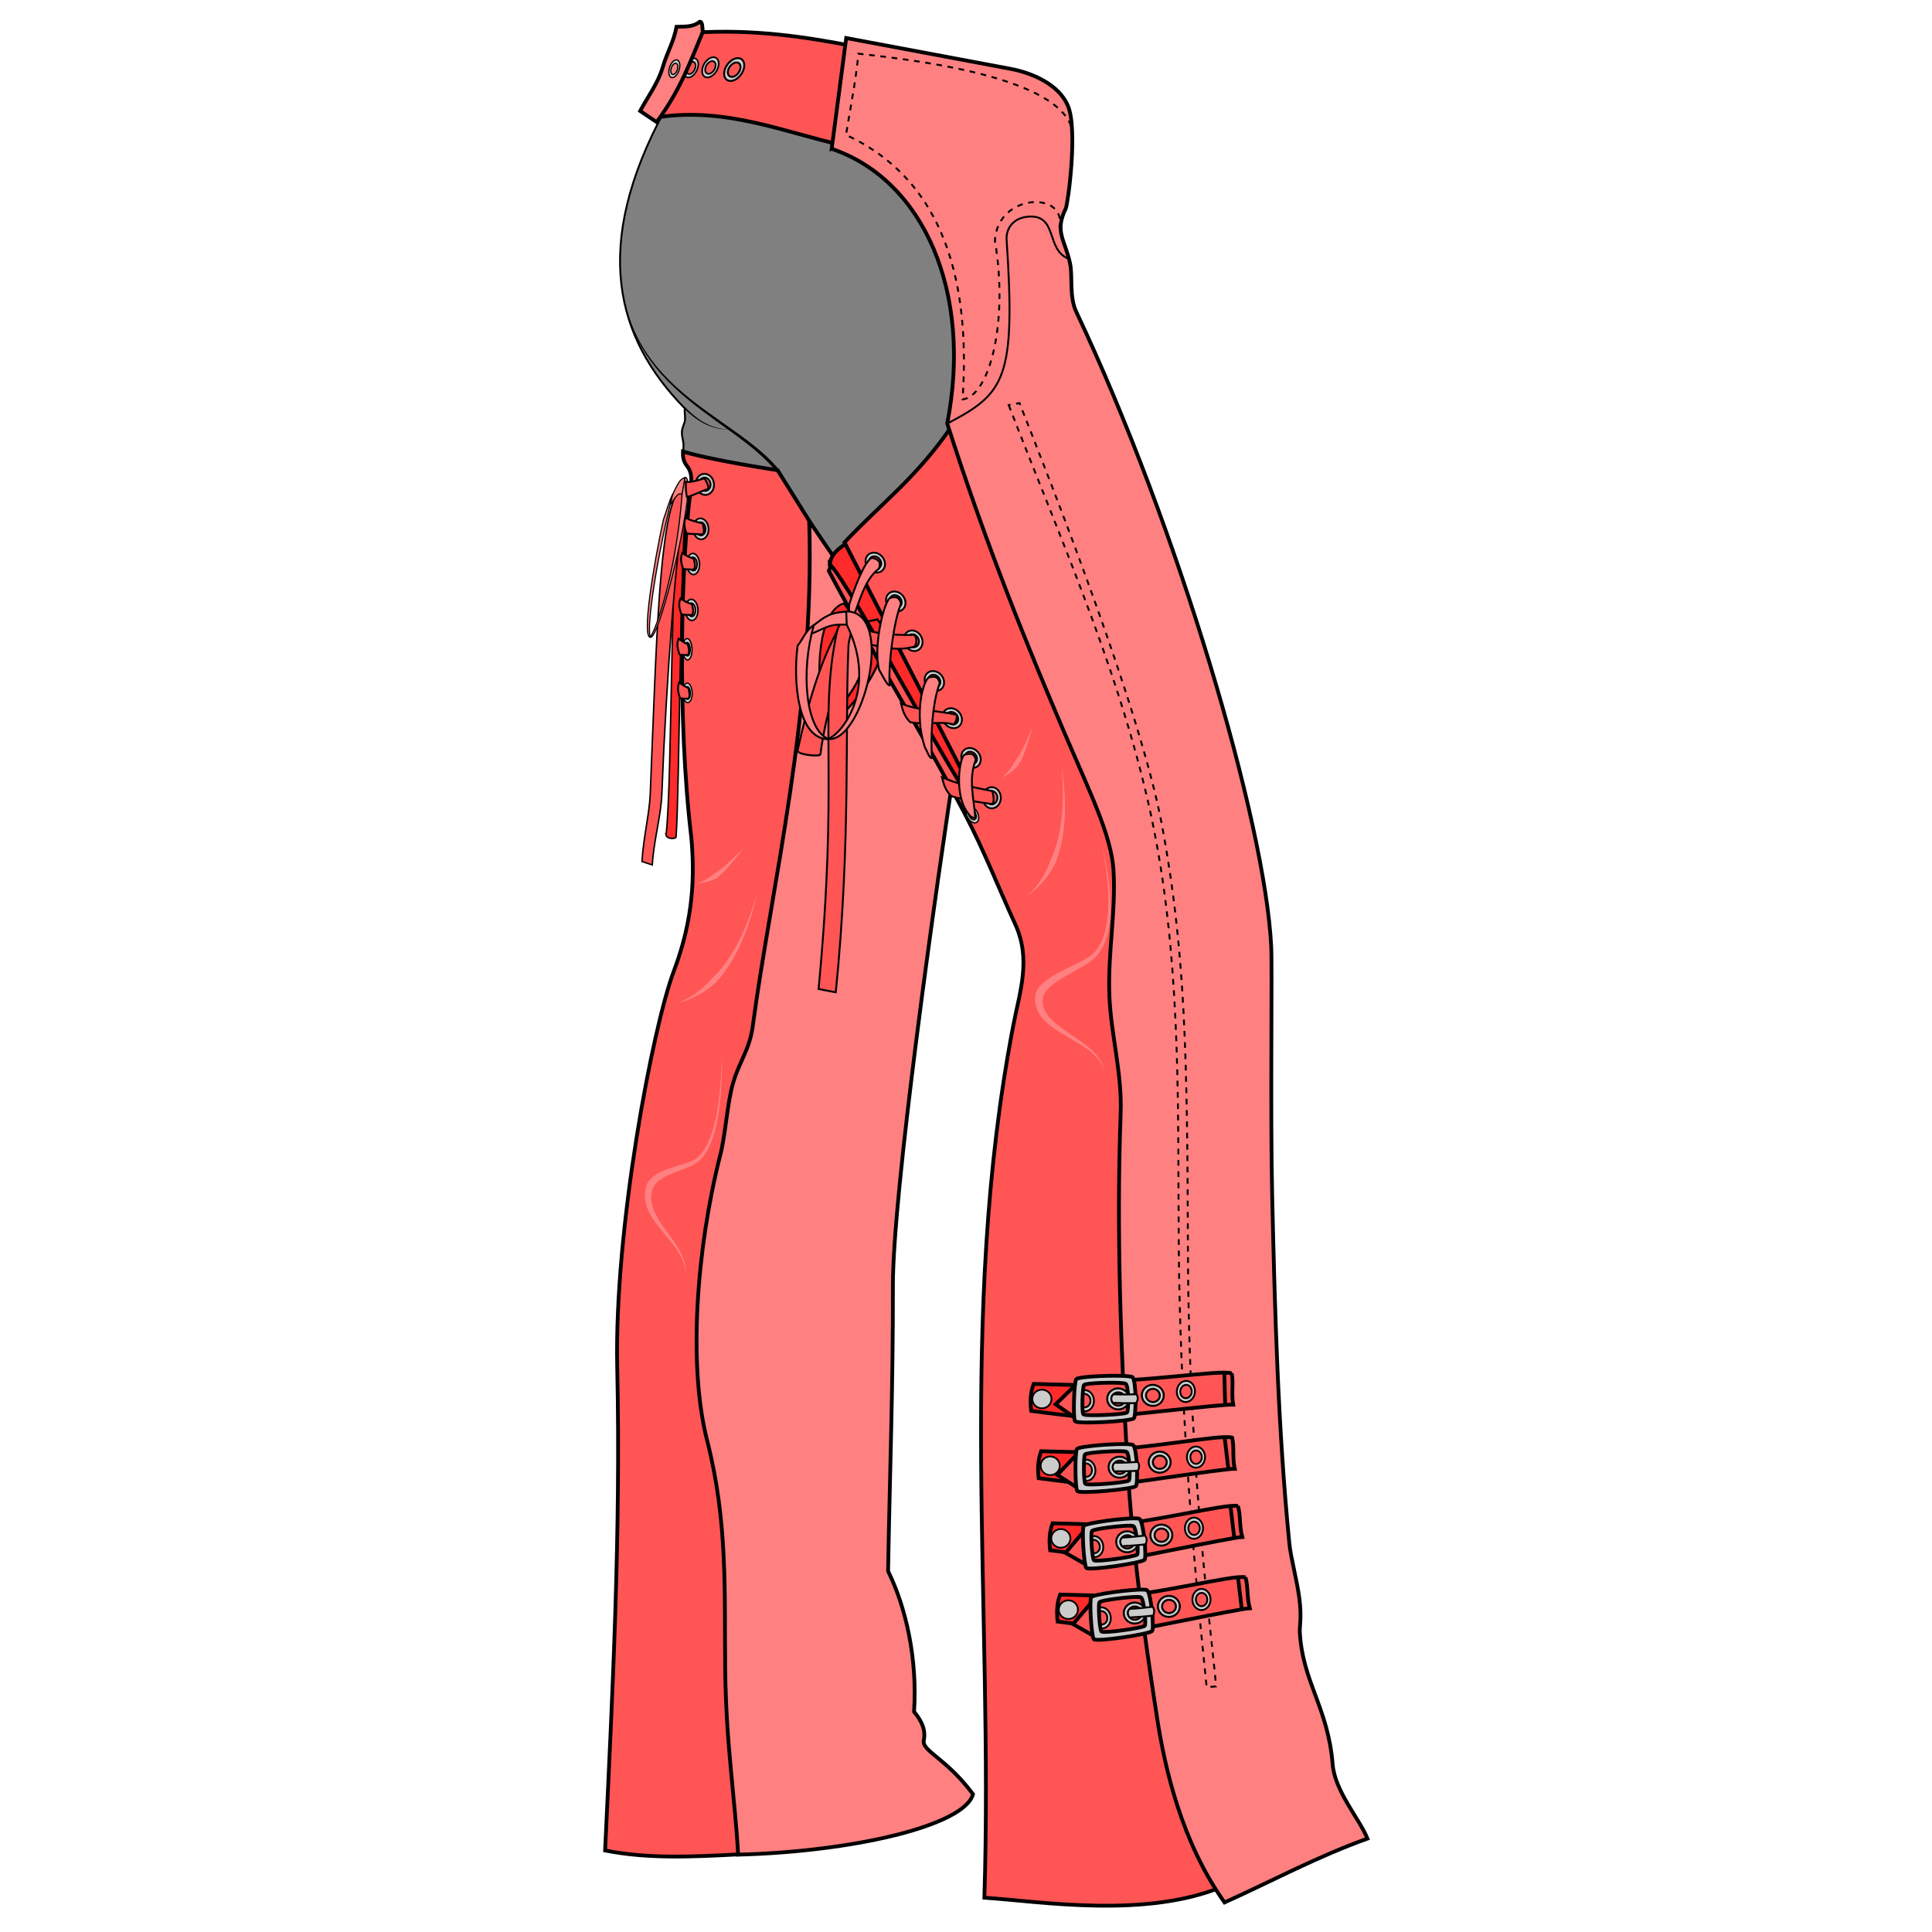 <?xml version="1.0" encoding="UTF-8" standalone="no"?>
<!-- Created with Inkscape (http://www.inkscape.org/) -->

<svg
   xmlns:dc="http://purl.org/dc/elements/1.1/"
   xmlns:cc="http://creativecommons.org/ns#"
   xmlns:rdf="http://www.w3.org/1999/02/22-rdf-syntax-ns#"
   xmlns:svg="http://www.w3.org/2000/svg"
   xmlns="http://www.w3.org/2000/svg"
   xmlns:sodipodi="http://sodipodi.sourceforge.net/DTD/sodipodi-0.dtd"
   xmlns:inkscape="http://www.inkscape.org/namespaces/inkscape"
   viewBox="0 0 256 256"
   id="svg4206"
   version="1.1"
   inkscape:version="0.91 r13725"
   sodipodi:docname="leg_assless_chaps.svg">
  <style
     id="style3">
    svg { cursor: default; }
  </style>
  <defs
     id="defs4208">
    <inkscape:path-effect
       effect="powerstroke"
       id="path-effect4775"
       is_visible="true"
       offset_points="0.004,0.109"
       sort_points="true"
       interpolator_type="Linear"
       interpolator_beta="0.2"
       start_linecap_type="zerowidth"
       linejoin_type="round"
       miter_limit="4"
       end_linecap_type="zerowidth"
       cusp_linecap_type="round" />
    <inkscape:path-effect
       effect="powerstroke"
       id="path-effect4771"
       is_visible="true"
       offset_points="0.002,0.228"
       sort_points="true"
       interpolator_type="Linear"
       interpolator_beta="0.2"
       start_linecap_type="zerowidth"
       linejoin_type="round"
       miter_limit="4"
       end_linecap_type="zerowidth"
       cusp_linecap_type="round" />
    <inkscape:path-effect
       effect="powerstroke"
       id="path-effect4743"
       is_visible="true"
       offset_points="0,0.227"
       sort_points="true"
       interpolator_type="Linear"
       interpolator_beta="0.2"
       start_linecap_type="zerowidth"
       linejoin_type="round"
       miter_limit="4"
       end_linecap_type="zerowidth"
       cusp_linecap_type="round" />
    <inkscape:path-effect
       effect="powerstroke"
       id="path-effect4739"
       is_visible="true"
       offset_points="0,0.228"
       sort_points="true"
       interpolator_type="Linear"
       interpolator_beta="0.2"
       start_linecap_type="zerowidth"
       linejoin_type="round"
       miter_limit="4"
       end_linecap_type="zerowidth"
       cusp_linecap_type="round" />
    <inkscape:path-effect
       effect="powerstroke"
       id="path-effect4676"
       is_visible="true"
       offset_points="0.326,0.336"
       sort_points="true"
       interpolator_type="Linear"
       interpolator_beta="0.2"
       start_linecap_type="zerowidth"
       linejoin_type="round"
       miter_limit="4"
       end_linecap_type="zerowidth"
       cusp_linecap_type="round" />
    <inkscape:path-effect
       effect="powerstroke"
       id="path-effect4672"
       is_visible="true"
       offset_points="0.308,0.373"
       sort_points="true"
       interpolator_type="Linear"
       interpolator_beta="0.2"
       start_linecap_type="zerowidth"
       linejoin_type="round"
       miter_limit="4"
       end_linecap_type="zerowidth"
       cusp_linecap_type="round" />
    <inkscape:path-effect
       effect="powerstroke"
       id="path-effect4668"
       is_visible="true"
       offset_points="1.058,0.552"
       sort_points="true"
       interpolator_type="Linear"
       interpolator_beta="0.2"
       start_linecap_type="zerowidth"
       linejoin_type="round"
       miter_limit="4"
       end_linecap_type="zerowidth"
       cusp_linecap_type="round" />
    <inkscape:path-effect
       effect="powerstroke"
       id="path-effect4298"
       is_visible="true"
       offset_points="0,0.5"
       sort_points="true"
       interpolator_type="CubicBezierJohan"
       interpolator_beta="0.2"
       start_linecap_type="zerowidth"
       linejoin_type="round"
       miter_limit="4"
       end_linecap_type="zerowidth"
       cusp_linecap_type="round" />
    <inkscape:path-effect
       effect="powerstroke"
       id="path-effect4294"
       is_visible="true"
       offset_points="0,0.5"
       sort_points="true"
       interpolator_type="CubicBezierJohan"
       interpolator_beta="0.2"
       start_linecap_type="zerowidth"
       linejoin_type="round"
       miter_limit="4"
       end_linecap_type="zerowidth"
       cusp_linecap_type="round" />
    <inkscape:path-effect
       effect="powerstroke"
       id="path-effect4290"
       is_visible="true"
       offset_points="0,0.5"
       sort_points="true"
       interpolator_type="CubicBezierJohan"
       interpolator_beta="0.2"
       start_linecap_type="zerowidth"
       linejoin_type="round"
       miter_limit="4"
       end_linecap_type="zerowidth"
       cusp_linecap_type="round" />
    <inkscape:path-effect
       effect="powerstroke"
       id="path-effect4237"
       is_visible="true"
       offset_points="0,0.5"
       sort_points="true"
       interpolator_type="CubicBezierJohan"
       interpolator_beta="0.2"
       start_linecap_type="zerowidth"
       linejoin_type="round"
       miter_limit="4"
       end_linecap_type="zerowidth"
       cusp_linecap_type="round" />
    <inkscape:path-effect
       effect="powerstroke"
       id="path-effect4233"
       is_visible="true"
       offset_points="0,0.5"
       sort_points="true"
       interpolator_type="CubicBezierJohan"
       interpolator_beta="0.2"
       start_linecap_type="zerowidth"
       linejoin_type="round"
       miter_limit="4"
       end_linecap_type="zerowidth"
       cusp_linecap_type="round" />
    <inkscape:path-effect
       effect="powerstroke"
       id="path-effect4229"
       is_visible="true"
       offset_points="0,0.5"
       sort_points="true"
       interpolator_type="CubicBezierJohan"
       interpolator_beta="0.2"
       start_linecap_type="zerowidth"
       linejoin_type="round"
       miter_limit="4"
       end_linecap_type="zerowidth"
       cusp_linecap_type="round" />
    <inkscape:path-effect
       effect="powerstroke"
       id="path-effect4225"
       is_visible="true"
       offset_points="0,0.5"
       sort_points="true"
       interpolator_type="CubicBezierJohan"
       interpolator_beta="0.2"
       start_linecap_type="zerowidth"
       linejoin_type="round"
       miter_limit="4"
       end_linecap_type="zerowidth"
       cusp_linecap_type="round" />
    <inkscape:path-effect
       effect="powerstroke"
       id="path-effect4221"
       is_visible="true"
       offset_points="0,0.5"
       sort_points="true"
       interpolator_type="CubicBezierJohan"
       interpolator_beta="0.2"
       start_linecap_type="zerowidth"
       linejoin_type="round"
       miter_limit="4"
       end_linecap_type="zerowidth"
       cusp_linecap_type="round" />
    <inkscape:path-effect
       effect="powerstroke"
       id="path-effect4217"
       is_visible="true"
       offset_points="0,0.5"
       sort_points="true"
       interpolator_type="CubicBezierJohan"
       interpolator_beta="0.2"
       start_linecap_type="zerowidth"
       linejoin_type="round"
       miter_limit="4"
       end_linecap_type="zerowidth"
       cusp_linecap_type="round" />
    <inkscape:path-effect
       effect="powerstroke"
       id="path-effect4213"
       is_visible="true"
       offset_points="0,0.5"
       sort_points="true"
       interpolator_type="CubicBezierJohan"
       interpolator_beta="0.2"
       start_linecap_type="zerowidth"
       linejoin_type="round"
       miter_limit="4"
       end_linecap_type="zerowidth"
       cusp_linecap_type="round" />
    <inkscape:path-effect
       effect="powerstroke"
       id="path-effect4209"
       is_visible="true"
       offset_points="0,0.5"
       sort_points="true"
       interpolator_type="CubicBezierJohan"
       interpolator_beta="0.2"
       start_linecap_type="zerowidth"
       linejoin_type="round"
       miter_limit="4"
       end_linecap_type="zerowidth"
       cusp_linecap_type="round" />
    <inkscape:path-effect
       effect="powerstroke"
       id="path-effect4205"
       is_visible="true"
       offset_points="0,0.5"
       sort_points="true"
       interpolator_type="CubicBezierJohan"
       interpolator_beta="0.2"
       start_linecap_type="zerowidth"
       linejoin_type="round"
       miter_limit="4"
       end_linecap_type="zerowidth"
       cusp_linecap_type="round" />
    <inkscape:path-effect
       effect="powerstroke"
       id="path-effect4201"
       is_visible="true"
       offset_points="0,0.5"
       sort_points="true"
       interpolator_type="CubicBezierJohan"
       interpolator_beta="0.2"
       start_linecap_type="zerowidth"
       linejoin_type="round"
       miter_limit="4"
       end_linecap_type="zerowidth"
       cusp_linecap_type="round" />
    <inkscape:path-effect
       effect="powerstroke"
       id="path-effect4250"
       is_visible="true"
       offset_points="0,0.5"
       sort_points="true"
       interpolator_type="Linear"
       interpolator_beta="0.2"
       start_linecap_type="zerowidth"
       linejoin_type="round"
       miter_limit="4"
       end_linecap_type="zerowidth"
       cusp_linecap_type="round" />
    <inkscape:path-effect
       effect="powerstroke"
       id="path-effect4258"
       is_visible="true"
       offset_points="0,0.5"
       sort_points="true"
       interpolator_type="Linear"
       interpolator_beta="0.2"
       start_linecap_type="zerowidth"
       linejoin_type="round"
       miter_limit="4"
       end_linecap_type="zerowidth"
       cusp_linecap_type="round" />
    <inkscape:path-effect
       effect="powerstroke"
       id="path-effect4262"
       is_visible="true"
       offset_points="0,0.5"
       sort_points="true"
       interpolator_type="Linear"
       interpolator_beta="0.2"
       start_linecap_type="zerowidth"
       linejoin_type="round"
       miter_limit="4"
       end_linecap_type="zerowidth"
       cusp_linecap_type="round" />
    <inkscape:path-effect
       effect="powerstroke"
       id="path-effect4266"
       is_visible="true"
       offset_points="0,0.5"
       sort_points="true"
       interpolator_type="Linear"
       interpolator_beta="0.2"
       start_linecap_type="zerowidth"
       linejoin_type="round"
       miter_limit="4"
       end_linecap_type="zerowidth"
       cusp_linecap_type="round" />
    <inkscape:path-effect
       effect="powerstroke"
       id="path-effect4299"
       is_visible="true"
       offset_points="0,0.5"
       sort_points="true"
       interpolator_type="Linear"
       interpolator_beta="0.2"
       start_linecap_type="zerowidth"
       linejoin_type="round"
       miter_limit="4"
       end_linecap_type="zerowidth"
       cusp_linecap_type="round" />
    <inkscape:path-effect
       effect="powerstroke"
       id="path-effect4303"
       is_visible="true"
       offset_points="0,0.5"
       sort_points="true"
       interpolator_type="Linear"
       interpolator_beta="0.2"
       start_linecap_type="zerowidth"
       linejoin_type="round"
       miter_limit="4"
       end_linecap_type="zerowidth"
       cusp_linecap_type="round" />
    <inkscape:path-effect
       effect="powerstroke"
       id="path-effect4307"
       is_visible="true"
       offset_points="0,0.5"
       sort_points="true"
       interpolator_type="Linear"
       interpolator_beta="0.2"
       start_linecap_type="zerowidth"
       linejoin_type="round"
       miter_limit="4"
       end_linecap_type="zerowidth"
       cusp_linecap_type="round" />
    <inkscape:path-effect
       effect="powerstroke"
       id="path-effect4315"
       is_visible="true"
       offset_points="0,0.5"
       sort_points="true"
       interpolator_type="Linear"
       interpolator_beta="0.2"
       start_linecap_type="zerowidth"
       linejoin_type="round"
       miter_limit="4"
       end_linecap_type="zerowidth"
       cusp_linecap_type="round" />
    <inkscape:path-effect
       effect="powerstroke"
       id="path-effect4323"
       is_visible="true"
       offset_points="0,0.5"
       sort_points="true"
       interpolator_type="Linear"
       interpolator_beta="0.2"
       start_linecap_type="zerowidth"
       linejoin_type="round"
       miter_limit="4"
       end_linecap_type="zerowidth"
       cusp_linecap_type="round" />
    <inkscape:path-effect
       effect="powerstroke"
       id="path-effect4676-3"
       is_visible="true"
       offset_points="0.326,0.336"
       sort_points="true"
       interpolator_type="Linear"
       interpolator_beta="0.2"
       start_linecap_type="zerowidth"
       linejoin_type="round"
       miter_limit="4"
       end_linecap_type="zerowidth"
       cusp_linecap_type="round" />
    <inkscape:path-effect
       effect="powerstroke"
       id="path-effect4672-5"
       is_visible="true"
       offset_points="0.308,0.373"
       sort_points="true"
       interpolator_type="Linear"
       interpolator_beta="0.2"
       start_linecap_type="zerowidth"
       linejoin_type="round"
       miter_limit="4"
       end_linecap_type="zerowidth"
       cusp_linecap_type="round" />
    <inkscape:path-effect
       effect="powerstroke"
       id="path-effect4668-4"
       is_visible="true"
       offset_points="1.058,0.489"
       sort_points="true"
       interpolator_type="Linear"
       interpolator_beta="0.2"
       start_linecap_type="zerowidth"
       linejoin_type="round"
       miter_limit="4"
       end_linecap_type="zerowidth"
       cusp_linecap_type="round" />
  </defs>
  <sodipodi:namedview
     id="base"
     pagecolor="#ffffff"
     bordercolor="#666666"
     borderopacity="1.0"
     inkscape:pageopacity="0.0"
     inkscape:pageshadow="2"
     inkscape:zoom="1.4142136"
     inkscape:cx="320.9697"
     inkscape:cy="138.2284"
     inkscape:document-units="px"
     inkscape:current-layer="layer1"
     showgrid="false"
     units="px"
     inkscape:window-width="2560"
     inkscape:window-height="1388"
     inkscape:window-x="-8"
     inkscape:window-y="-8"
     inkscape:window-maximized="1" />
  <g
     inkscape:label="Layer 1"
     inkscape:groupmode="layer"
     id="layer1"
     transform="translate(0,-796.362)"
     style="display:inline">
    <g
       id="g5010">
      <path
         sodipodi:nodetypes="ccccc"
         inkscape:connector-curvature="0"
         id="path4645-5"
         d="m 88.249,907.012 c 0.12,0.55 1.283,0.547 1.333,0.253 0.447,-5.612 0.571,-37.825 1.27,-42.702 l -0.682,-1.738 c -1.337,3.979 -1.077,37.735 -1.92,44.188 z"
         style="display:inline;fill:#ff2a2a;fill-rule:evenodd;stroke:#000000;stroke-width:0.194;stroke-linecap:butt;stroke-linejoin:miter;stroke-miterlimit:4;stroke-dasharray:none;stroke-opacity:1" />
      <path
         sodipodi:nodetypes="csccscc"
         inkscape:connector-curvature="0"
         id="path4643-5"
         d="m 89.818,861.417 c -2.459,4.097 -2.81,19.239 -3.655,40.129 -0.11,2.712 -0.914,5.75 -1.097,8.974 l 1.367,0.447 c 0.201,-3.343 1.151,-6.407 1.269,-9.463 0.596,-15.389 1.923,-32.798 3.148,-39.199 -0.1,-1.408 -0.169,-2.368 -1.032,-0.887 z"
         style="display:inline;fill:#ff5555;fill-rule:evenodd;stroke:#000000;stroke-width:0.194;stroke-linecap:butt;stroke-linejoin:miter;stroke-miterlimit:4;stroke-dasharray:none;stroke-opacity:1" />
      <path
         sodipodi:nodetypes="ccccc"
         inkscape:connector-curvature="0"
         id="path4637-8"
         d="m 90.785,859.663 c -0.659,0.068 -1.019,0.877 -1.715,2.332 l -0.313,1.304 c 0.544,-0.649 1.097,-1.892 1.622,-1.379 z"
         style="display:inline;fill:#ff8080;fill-rule:evenodd;stroke:#000000;stroke-width:0.149;stroke-linecap:butt;stroke-linejoin:miter;stroke-miterlimit:4;stroke-dasharray:none;stroke-opacity:1" />
      <path
         sodipodi:nodetypes="cccc"
         inkscape:connector-curvature="0"
         id="path4639-9"
         d="m 89.135,861.847 c -0.456,0.838 -0.852,2.338 -1.245,3.413 -1.286,5.965 -2.891,15.657 -1.698,15.554 -0.621,-1.372 1.008,-11.274 2.944,-18.967 z"
         style="display:inline;fill:#ff8080;fill-rule:evenodd;stroke:#000000;stroke-width:0.149;stroke-linecap:butt;stroke-linejoin:miter;stroke-miterlimit:4;stroke-dasharray:none;stroke-opacity:1" />
      <path
         sodipodi:nodetypes="cccc"
         inkscape:connector-curvature="0"
         id="path4641-3"
         d="m 86.149,880.773 c 1.139,0.973 6.514,-21.122 4.622,-21.167 l -0.386,2.191 c -0.832,11.154 -3.732,18.61 -4.235,18.975 z"
         style="display:inline;fill:#ff8080;fill-rule:evenodd;stroke:#000000;stroke-width:0.149;stroke-linecap:butt;stroke-linejoin:miter;stroke-miterlimit:4;stroke-dasharray:none;stroke-opacity:1" />
      <path
         sodipodi:nodetypes="ccssscccccc"
         inkscape:connector-curvature="0"
         id="path4735"
         d="m 88.136,810.873 c -9.854,18.111 -6.501,30.35 2.62,39.617 -0.116,0.475 0.117,1.261 -0.032,1.764 -0.143,0.482 -0.355,0.87 -0.369,1.332 -0.021,0.708 0.211,1.208 0.213,1.734 0.004,0.847 -0.093,1.039 -0.033,1.831 l 11.711,2.589 8.776,12.28 19.603,-19.414 -2.336,-38.449 z"
         style="fill:#808080;fill-rule:evenodd;stroke:#000000;stroke-width:0.25;stroke-linecap:butt;stroke-linejoin:miter;stroke-miterlimit:4;stroke-dasharray:none;stroke-opacity:1" />
      <path
         sodipodi:nodetypes="ccsccscccc"
         inkscape:connector-curvature="0"
         id="path4767"
         d="m 98.409,1042.047 c -7.013,0.386 -12.695,0.612 -18.231,-0.489 1,-21.154 2.086,-42.213 1.607,-64.018 -0.405,-18.419 4.732,-45.179 7.5,-52.5 2.674,-7.054 2.753,-12.812 2.321,-17.679 -1.914,-15.955 -1.332,-36.962 -0.111,-45.873 0.552,-4.026 -1.077,-2.699 -1.005,-5.289 2.575,0.776 8.24,1.812 12.545,2.465 l 5.682,9.091 z"
         style="fill:#ff5555;fill-rule:evenodd;stroke:#000000;stroke-width:0.5;stroke-linecap:butt;stroke-linejoin:miter;stroke-miterlimit:4;stroke-dasharray:none;stroke-opacity:1" />
      <path
         sodipodi:nodetypes="ccsccsccsssssc"
         inkscape:connector-curvature="0"
         id="path4745"
         d="m 97.81,1042.113 c 15.053,-0.386 29.969,-3.799 31.119,-8.01 -3.601,-4.835 -6.794,-5.689 -6.518,-7.143 0.258,-1.359 -0.214,-2.455 -1.295,-3.795 0.458,-6.918 -1.042,-13.75 -3.438,-18.616 0.212,-12.599 0.664,-24.442 0.636,-37.798 -0.026,-12.018 5.451,-51.181 8.713,-72.352 l -19.8,-28.992 c 0.768,25.11 -5.096,48.895 -7.474,66.872 -0.425,3.215 -1.779,4.668 -2.639,7.66 -0.747,2.6 -0.982,6.75 -1.654,9.386 -3.216,12.627 -4.281,28.064 -1.768,37.881 2.78,10.861 2.281,20.22 2.399,30.305 0.118,10.056 1.257,16.632 1.719,24.601 z"
         style="fill:#ff8080;fill-rule:evenodd;stroke:#000000;stroke-width:0.5;stroke-linecap:butt;stroke-linejoin:miter;stroke-miterlimit:4;stroke-dasharray:none;stroke-opacity:1" />
      <path
         sodipodi:nodetypes="ccccc"
         inkscape:connector-curvature="0"
         id="path4647"
         d="m 111.811,876.312 c -3.47,1.084 -3.582,9.325 -2.949,13.032 l 0.681,-0.578 c -0.503,-5.935 1.435,-9.418 3.057,-11.381 z"
         style="fill:#ff2a2a;fill-rule:evenodd;stroke:#000000;stroke-width:0.25;stroke-linecap:butt;stroke-linejoin:miter;stroke-miterlimit:4;stroke-dasharray:none;stroke-opacity:1" />
      <path
         sodipodi:nodetypes="ccccc"
         inkscape:connector-curvature="0"
         id="path4637"
         d="m 112.214,877.416 c -2.269,0.071 -3.006,0.723 -4.506,1.894 l -0.253,1.042 c 1.487,-0.529 2.62,-1.529 4.798,-1.136 z"
         style="fill:#ff8080;fill-rule:evenodd;stroke:#000000;stroke-width:0.25;stroke-linecap:butt;stroke-linejoin:miter;stroke-miterlimit:4;stroke-dasharray:none;stroke-opacity:1" />
      <path
         sodipodi:nodetypes="ccccc"
         inkscape:connector-curvature="0"
         id="path4664"
         d="m 109.949,871.419 c -0.028,-1.758 1.527,-2.585 2.873,-3.536 l 19.414,35.197 -3.536,1.673 c -5.822,-11.369 -12.388,-22.223 -18.751,-33.335 z"
         style="fill:#ff2a2a;fill-rule:evenodd;stroke:#000000;stroke-width:0.5;stroke-linecap:butt;stroke-linejoin:miter;stroke-miterlimit:4;stroke-dasharray:none;stroke-opacity:1" />
      <path
         sodipodi:nodetypes="ccccc"
         inkscape:connector-curvature="0"
         id="path4647-0"
         d="m 116.267,878.435 c 2.785,3.366 -1.942,10.091 -4.743,12.626 l -0.333,-0.955 c 3.98,-4.424 4.114,-8.624 3.667,-11.372 z"
         style="display:inline;fill:#ff2a2a;fill-rule:evenodd;stroke:#000000;stroke-width:0.276;stroke-linecap:butt;stroke-linejoin:miter;stroke-miterlimit:4;stroke-dasharray:none;stroke-opacity:1" />
      <path
         sodipodi:nodetypes="ccssscccccccc"
         inkscape:connector-curvature="0"
         id="path4211"
         d="m 162.256,1046.238 c -10.295,4.396 -24.228,2.094 -31.82,1.578 1.19,-38.604 -3.612,-77.063 3.85,-115.678 0.863,-4.467 2.375,-8.663 0.223,-13.348 -2.123,-4.624 -4.148,-9.78 -6.602,-14.469 -5.7,-10.891 -12.343,-21.415 -18.085,-32.317 l 0.29,-0.712 c 3.04,3.56 13.058,22.617 18.193,30.615 l 0.736,-0.327 -17.139,-33.347 c 4.791,-5.102 9.707,-8.711 14.349,-15.604 l 28.661,50.982 z"
         style="fill:#ff5555;fill-rule:evenodd;stroke:#000000;stroke-width:0.5;stroke-linecap:butt;stroke-linejoin:miter;stroke-miterlimit:4;stroke-dasharray:none;stroke-opacity:1" />
      <path
         sodipodi:nodetypes="ccccc"
         inkscape:connector-curvature="0"
         id="path4201"
         d="m 87.473,811.851 c 8.862,-1.243 16.512,2.036 23.896,3.693 l 1.862,-13.037 c -6.604,-1.289 -13.361,-2.289 -21.072,-1.829 z"
         style="fill:#ff5555;fill-rule:evenodd;stroke:#000000;stroke-width:0.5;stroke-linecap:butt;stroke-linejoin:miter;stroke-miterlimit:4;stroke-dasharray:none;stroke-opacity:1" />
      <path
         sodipodi:nodetypes="ccsssssssssssccsssssscc"
         inkscape:connector-curvature="0"
         id="path4203"
         d="m 110.201,816.081 1.926,-14.679 21.718,4.072 c 3.05,0.572 6.451,2.109 7.649,4.881 1.356,3.136 0.011,13.051 -0.278,13.642 -1.526,3.121 -0.086,4.121 0.574,7.276 0.374,1.787 -0.152,4.351 0.831,6.431 13.493,28.575 25.039,67.642 25.822,84.095 0.138,2.893 -0.126,22.135 0.126,32.962 0.358,15.392 0.769,30.777 2.273,46.083 0.191,1.942 1.016,4.885 1.334,7.339 0.315,2.434 0.02,3.729 0.055,4.404 0.348,6.673 3.742,9.989 4.356,17.583 0.288,3.561 3.602,7.273 4.609,9.817 -6.675,2.386 -12.641,5.623 -18.94,8.46 -5.653,-7.972 -7.887,-17.601 -8.965,-24.622 -1.708,-11.126 -3.24,-22.077 -3.87,-32.963 -0.907,-15.676 -1.499,-31.308 -0.928,-46.965 0.197,-5.415 -1.27,-10.249 -1.49,-15.547 -0.237,-5.728 0.878,-11.096 0.543,-16.652 -0.28,-4.63 -3.142,-10.371 -6.488,-18.201 -4.489,-10.502 -10.241,-24.405 -15.546,-41.019 3.393,-17.328 -3.109,-32.267 -15.31,-36.397 z"
         style="fill:#ff8080;fill-rule:evenodd;stroke:#000000;stroke-width:0.5;stroke-linecap:butt;stroke-linejoin:miter;stroke-miterlimit:4;stroke-dasharray:none;stroke-opacity:1" />
      <path
         sodipodi:nodetypes="ccccc"
         inkscape:connector-curvature="0"
         id="path4645"
         d="m 105.674,895.863 c 0.199,0.55 2.947,0.767 3.03,0.474 0.746,-5.606 2.276,-9.838 3.441,-14.71 l -1.136,-1.736 c -2.228,3.974 -3.93,9.528 -5.335,15.973 z"
         style="fill:#ff5555;fill-rule:evenodd;stroke:#000000;stroke-width:0.25;stroke-linecap:butt;stroke-linejoin:miter;stroke-miterlimit:4;stroke-dasharray:none;stroke-opacity:1" />
      <path
         sodipodi:nodetypes="cccccc"
         inkscape:connector-curvature="0"
         id="path4205"
         d="m 141.92,813.032 c -2.31,-6.031 -17.623,-8.42 -28.17,-9.554 -0.362,3.681 -1.077,7.185 -1.652,10.759 14.65,6.747 16.291,22.6 15.446,35.045 3.452,-0.352 6.148,-9.924 4.286,-21.071 0.385,-6.331 9.657,-6.553 8.527,-1.696"
         style="fill:none;fill-rule:evenodd;stroke:#000000;stroke-width:0.25;stroke-linecap:butt;stroke-linejoin:miter;stroke-miterlimit:4;stroke-dasharray:0.75, 0.75;stroke-dashoffset:0;stroke-opacity:1" />
      <path
         sodipodi:nodetypes="cssc"
         inkscape:connector-curvature="0"
         id="path4207"
         d="m 125.67,852.407 c 7.455,-3.924 8.941,-5.833 7.711,-24.281 -0.098,-1.468 0.867,-2.938 2.959,-3.063 3.875,-0.231 2.194,4.474 5.312,5.603"
         style="fill:none;fill-rule:evenodd;stroke:#000000;stroke-width:0.25;stroke-linecap:butt;stroke-linejoin:miter;stroke-miterlimit:4;stroke-dasharray:none;stroke-opacity:1" />
      <path
         sodipodi:nodetypes="cssccsscc"
         inkscape:connector-curvature="0"
         id="path4209"
         d="m 133.661,850.041 c 7.048,18.305 15.908,37.899 19.584,58.014 3.307,18.094 2.804,36.498 2.95,53.645 0.164,19.224 1.583,37.981 3.694,58.229 l 1.228,-0.112 c -0.167,-3.966 -3.633,-27.4 -3.713,-57.924 -0.069,-26.164 -0.378,-39.671 -3.43,-56.152 -2.84,-15.333 -14.597,-45.103 -18.884,-55.969 z"
         style="fill:none;fill-rule:evenodd;stroke:#000000;stroke-width:0.25;stroke-linecap:butt;stroke-linejoin:miter;stroke-miterlimit:4;stroke-dasharray:0.75, 0.75;stroke-dashoffset:0;stroke-opacity:1" />
      <g
         id="g4378">
        <path
           style="fill:#ff2a2a;fill-rule:evenodd;stroke:#000000;stroke-width:0.5;stroke-linecap:butt;stroke-linejoin:miter;stroke-miterlimit:4;stroke-dasharray:none;stroke-opacity:1"
           d="m 140.471,1007.65 c -0.446,1.226 -0.466,2.312 -0.328,3.58 0,0 6.787,0.884 6.771,0.773 -0.016,-0.111 0.302,-4.17 0.302,-4.17 z"
           id="path4248"
           inkscape:connector-curvature="0"
           sodipodi:nodetypes="ccccc" />
        <path
           style="fill:#ff5555;fill-rule:evenodd;stroke:#000000;stroke-width:0.5;stroke-linecap:butt;stroke-linejoin:miter;stroke-miterlimit:4;stroke-dasharray:none;stroke-opacity:1"
           d="m 165.034,1005.359 c -1.764,-0.354 -10.76,2.145 -20.077,2.951 l -2.78,3.256 3.095,1.764 c 4.501,-0.768 18.964,-3.82 20.329,-3.867 -0.409,-1.506 -0.195,-2.815 -0.568,-4.104 z"
           id="path4213"
           inkscape:connector-curvature="0"
           sodipodi:nodetypes="cccccc" />
        <path
           style="display:inline;fill:#cccccc;fill-opacity:1;stroke:#000000;stroke-width:0.24;stroke-linecap:round;stroke-linejoin:round;stroke-miterlimit:4;stroke-dasharray:none;stroke-dashoffset:0;stroke-opacity:1"
           d="m 146.156,1012.13 a 1.4,1.199 82.879 0 0 1.017,-1.538 1.4,1.199 82.879 0 0 -1.364,-1.24 1.4,1.199 82.879 0 0 -1.016,1.538 1.4,1.199 82.879 0 0 1.363,1.241 z m -0.078,-0.522 a 0.883,0.756 82.879 0 1 -0.86,-0.784 0.883,0.756 82.879 0 1 0.641,-0.969 0.883,0.756 82.879 0 1 0.859,0.782 0.883,0.756 82.879 0 1 -0.64,0.971 z"
           id="path4250-6-7-9"
           inkscape:connector-curvature="0" />
        <path
           inkscape:connector-curvature="0"
           style="fill:#cccccc;fill-rule:evenodd;stroke:#000000;stroke-width:0.5;stroke-linecap:butt;stroke-linejoin:miter;stroke-miterlimit:4;stroke-dasharray:none;stroke-opacity:1"
           d="m 151.566,1006.997 c -1.567,-0.072 -6.714,0.603 -6.98,1.002 -0.259,0.387 0.029,5.24 0.352,5.566 0.373,0.378 7.305,-0.655 7.721,-1.08 0.286,-0.292 -0.101,-4.945 -0.664,-5.41 -0.053,-0.044 -0.204,-0.068 -0.428,-0.078 z m -0.695,0.971 c 0.166,0.01 0.277,0.026 0.316,0.057 0.418,0.324 0.706,3.564 0.494,3.768 -0.309,0.296 -5.46,1.017 -5.736,0.754 -0.239,-0.228 -0.452,-3.609 -0.26,-3.879 0.198,-0.278 4.022,-0.75 5.186,-0.699 z"
           id="path4215" />
        <ellipse
           style="fill:#cccccc;fill-opacity:1;stroke:#000000;stroke-width:0.232;stroke-linecap:round;stroke-linejoin:round;stroke-miterlimit:4;stroke-dasharray:none;stroke-dashoffset:0;stroke-opacity:1"
           id="path4250"
           cx="141.563"
           cy="1009.65"
           rx="1.27"
           ry="1.237" />
        <path
           style="display:inline;fill:#cccccc;fill-opacity:1;stroke:#000000;stroke-width:0.262;stroke-linecap:round;stroke-linejoin:round;stroke-miterlimit:4;stroke-dasharray:none;stroke-dashoffset:0;stroke-opacity:1"
           d="m 154.884,1007.827 a 1.45,1.389 0 0 0 -1.451,1.389 1.45,1.389 0 0 0 1.451,1.389 1.45,1.389 0 0 0 1.449,-1.389 1.45,1.389 0 0 0 -1.449,-1.389 z m 0.016,0.523 a 0.914,0.875 0 0 1 0.914,0.877 0.914,0.875 0 0 1 -0.914,0.875 0.914,0.875 0 0 1 -0.914,-0.875 0.914,0.875 0 0 1 0.914,-0.877 z"
           id="path4250-6"
           inkscape:connector-curvature="0" />
        <path
           style="display:inline;fill:#cccccc;fill-opacity:1;stroke:#000000;stroke-width:0.24;stroke-linecap:round;stroke-linejoin:round;stroke-miterlimit:4;stroke-dasharray:none;stroke-dashoffset:0;stroke-opacity:1"
           d="m 159.203,1006.9 a 1.199,1.4 0 0 0 -1.2,1.4 1.199,1.4 0 0 0 1.2,1.4 1.199,1.4 0 0 0 1.198,-1.4 1.199,1.4 0 0 0 -1.198,-1.4 z m 0.013,0.528 a 0.756,0.883 0 0 1 0.756,0.884 0.756,0.883 0 0 1 -0.756,0.882 0.756,0.883 0 0 1 -0.756,-0.882 0.756,0.883 0 0 1 0.756,-0.884 z"
           id="path4250-6-7"
           inkscape:connector-curvature="0" />
        <path
           style="display:inline;fill:#cccccc;fill-opacity:1;stroke:#000000;stroke-width:0.262;stroke-linecap:round;stroke-linejoin:round;stroke-miterlimit:4;stroke-dasharray:none;stroke-dashoffset:0;stroke-opacity:1"
           d="m 150.358,1008.711 a 1.45,1.389 0 0 0 -1.451,1.389 1.45,1.389 0 0 0 1.451,1.389 1.45,1.389 0 0 0 1.449,-1.389 1.45,1.389 0 0 0 -1.449,-1.389 z m 0.016,0.523 a 0.914,0.875 0 0 1 0.914,0.877 0.914,0.875 0 0 1 -0.914,0.875 0.914,0.875 0 0 1 -0.914,-0.875 0.914,0.875 0 0 1 0.914,-0.877 z"
           id="path4250-6-71"
           inkscape:connector-curvature="0" />
        <path
           style="fill:#cccccc;fill-rule:evenodd;stroke:#000000;stroke-width:0.25;stroke-linecap:butt;stroke-linejoin:miter;stroke-miterlimit:4;stroke-dasharray:none;stroke-opacity:1"
           d="m 149.66,1010.649 c 0.035,0.066 3.151,-0.151 3.17,-0.257 0.094,-0.347 0.218,-0.688 -0.106,-1.122 -0.997,0.121 -1.996,0.228 -3.008,0.273 -0.397,0.259 -0.31,0.816 -0.056,1.105 z"
           id="path4304"
           inkscape:connector-curvature="0"
           sodipodi:nodetypes="ccccc" />
        <path
           style="fill:none;fill-rule:evenodd;stroke:#000000;stroke-width:0.5;stroke-linecap:butt;stroke-linejoin:miter;stroke-opacity:1;stroke-miterlimit:4;stroke-dasharray:none"
           d="m 164.062,1005.532 0.469,3.929"
           id="path4350"
           inkscape:connector-curvature="0" />
      </g>
      <g
         id="g4378-5"
         style="display:inline"
         transform="translate(-0.997,-9.443)">
        <path
           style="fill:#ff2a2a;fill-rule:evenodd;stroke:#000000;stroke-width:0.5;stroke-linecap:butt;stroke-linejoin:miter;stroke-miterlimit:4;stroke-dasharray:none;stroke-opacity:1"
           d="m 140.471,1007.65 c -0.446,1.226 -0.466,2.312 -0.328,3.58 0,0 6.787,0.884 6.771,0.773 -0.016,-0.111 0.302,-4.17 0.302,-4.17 z"
           id="path4248-8"
           inkscape:connector-curvature="0"
           sodipodi:nodetypes="ccccc" />
        <path
           style="fill:#ff5555;fill-rule:evenodd;stroke:#000000;stroke-width:0.5;stroke-linecap:butt;stroke-linejoin:miter;stroke-miterlimit:4;stroke-dasharray:none;stroke-opacity:1"
           d="m 165.034,1005.359 c -1.764,-0.354 -10.76,2.145 -20.077,2.951 l -2.78,3.256 3.095,1.764 c 4.501,-0.768 18.964,-3.82 20.329,-3.867 -0.409,-1.506 -0.195,-2.815 -0.568,-4.104 z"
           id="path4213-4"
           inkscape:connector-curvature="0"
           sodipodi:nodetypes="cccccc" />
        <path
           style="display:inline;fill:#cccccc;fill-opacity:1;stroke:#000000;stroke-width:0.24;stroke-linecap:round;stroke-linejoin:round;stroke-miterlimit:4;stroke-dasharray:none;stroke-dashoffset:0;stroke-opacity:1"
           d="m 146.156,1012.13 a 1.4,1.199 82.879 0 0 1.017,-1.538 1.4,1.199 82.879 0 0 -1.364,-1.24 1.4,1.199 82.879 0 0 -1.016,1.538 1.4,1.199 82.879 0 0 1.363,1.241 z m -0.078,-0.522 a 0.883,0.756 82.879 0 1 -0.86,-0.784 0.883,0.756 82.879 0 1 0.641,-0.969 0.883,0.756 82.879 0 1 0.859,0.782 0.883,0.756 82.879 0 1 -0.64,0.971 z"
           id="path4250-6-7-9-4"
           inkscape:connector-curvature="0" />
        <path
           inkscape:connector-curvature="0"
           style="fill:#cccccc;fill-rule:evenodd;stroke:#000000;stroke-width:0.5;stroke-linecap:butt;stroke-linejoin:miter;stroke-miterlimit:4;stroke-dasharray:none;stroke-opacity:1"
           d="m 151.566,1006.997 c -1.567,-0.072 -6.714,0.603 -6.98,1.002 -0.259,0.387 0.029,5.24 0.352,5.566 0.373,0.378 7.305,-0.655 7.721,-1.08 0.286,-0.292 -0.101,-4.945 -0.664,-5.41 -0.053,-0.044 -0.204,-0.068 -0.428,-0.078 z m -0.695,0.971 c 0.166,0.01 0.277,0.026 0.316,0.057 0.418,0.324 0.706,3.564 0.494,3.768 -0.309,0.296 -5.46,1.017 -5.736,0.754 -0.239,-0.228 -0.452,-3.609 -0.26,-3.879 0.198,-0.278 4.022,-0.75 5.186,-0.699 z"
           id="path4215-8" />
        <ellipse
           style="fill:#cccccc;fill-opacity:1;stroke:#000000;stroke-width:0.232;stroke-linecap:round;stroke-linejoin:round;stroke-miterlimit:4;stroke-dasharray:none;stroke-dashoffset:0;stroke-opacity:1"
           id="path4250-3"
           cx="141.563"
           cy="1009.65"
           rx="1.27"
           ry="1.237" />
        <path
           style="display:inline;fill:#cccccc;fill-opacity:1;stroke:#000000;stroke-width:0.262;stroke-linecap:round;stroke-linejoin:round;stroke-miterlimit:4;stroke-dasharray:none;stroke-dashoffset:0;stroke-opacity:1"
           d="m 154.884,1007.827 a 1.45,1.389 0 0 0 -1.451,1.389 1.45,1.389 0 0 0 1.451,1.389 1.45,1.389 0 0 0 1.449,-1.389 1.45,1.389 0 0 0 -1.449,-1.389 z m 0.016,0.523 a 0.914,0.875 0 0 1 0.914,0.877 0.914,0.875 0 0 1 -0.914,0.875 0.914,0.875 0 0 1 -0.914,-0.875 0.914,0.875 0 0 1 0.914,-0.877 z"
           id="path4250-6-5"
           inkscape:connector-curvature="0" />
        <path
           style="display:inline;fill:#cccccc;fill-opacity:1;stroke:#000000;stroke-width:0.24;stroke-linecap:round;stroke-linejoin:round;stroke-miterlimit:4;stroke-dasharray:none;stroke-dashoffset:0;stroke-opacity:1"
           d="m 159.203,1006.9 a 1.199,1.4 0 0 0 -1.2,1.4 1.199,1.4 0 0 0 1.2,1.4 1.199,1.4 0 0 0 1.198,-1.4 1.199,1.4 0 0 0 -1.198,-1.4 z m 0.013,0.528 a 0.756,0.883 0 0 1 0.756,0.884 0.756,0.883 0 0 1 -0.756,0.882 0.756,0.883 0 0 1 -0.756,-0.882 0.756,0.883 0 0 1 0.756,-0.884 z"
           id="path4250-6-7-1"
           inkscape:connector-curvature="0" />
        <path
           style="display:inline;fill:#cccccc;fill-opacity:1;stroke:#000000;stroke-width:0.262;stroke-linecap:round;stroke-linejoin:round;stroke-miterlimit:4;stroke-dasharray:none;stroke-dashoffset:0;stroke-opacity:1"
           d="m 150.358,1008.711 a 1.45,1.389 0 0 0 -1.451,1.389 1.45,1.389 0 0 0 1.451,1.389 1.45,1.389 0 0 0 1.449,-1.389 1.45,1.389 0 0 0 -1.449,-1.389 z m 0.016,0.523 a 0.914,0.875 0 0 1 0.914,0.877 0.914,0.875 0 0 1 -0.914,0.875 0.914,0.875 0 0 1 -0.914,-0.875 0.914,0.875 0 0 1 0.914,-0.877 z"
           id="path4250-6-71-6"
           inkscape:connector-curvature="0" />
        <path
           style="fill:#cccccc;fill-rule:evenodd;stroke:#000000;stroke-width:0.25;stroke-linecap:butt;stroke-linejoin:miter;stroke-miterlimit:4;stroke-dasharray:none;stroke-opacity:1"
           d="m 149.66,1010.649 c 0.035,0.066 3.151,-0.151 3.17,-0.257 0.094,-0.347 0.218,-0.688 -0.106,-1.122 -0.997,0.121 -1.996,0.228 -3.008,0.273 -0.397,0.259 -0.31,0.816 -0.056,1.105 z"
           id="path4304-1"
           inkscape:connector-curvature="0"
           sodipodi:nodetypes="ccccc" />
        <path
           style="fill:none;fill-rule:evenodd;stroke:#000000;stroke-width:0.5;stroke-linecap:butt;stroke-linejoin:miter;stroke-miterlimit:4;stroke-dasharray:none;stroke-opacity:1"
           d="m 164.062,1005.532 0.469,3.929"
           id="path4350-2"
           inkscape:connector-curvature="0" />
      </g>
      <path
         sodipodi:nodetypes="ccccc"
         inkscape:connector-curvature="0"
         id="path4248-1"
         d="m 136.966,979.736 c -0.446,1.226 -0.466,2.312 -0.328,3.58 0,0 6.787,0.884 6.771,0.773 -0.016,-0.111 0.302,-4.17 0.302,-4.17 z"
         style="fill:#ff2a2a;fill-rule:evenodd;stroke:#000000;stroke-width:0.5;stroke-linecap:butt;stroke-linejoin:miter;stroke-miterlimit:4;stroke-dasharray:none;stroke-opacity:1" />
      <path
         sodipodi:nodetypes="cccccc"
         inkscape:connector-curvature="0"
         id="path4213-2"
         d="m 163.213,978.339 c -1.724,-0.513 -10.911,1.156 -20.262,1.11 l -3.065,2.989 2.922,2.038 c 4.552,-0.354 19.233,-2.076 20.597,-1.999 -0.271,-1.537 0.062,-2.821 -0.192,-4.138 z"
         style="fill:#ff5555;fill-rule:evenodd;stroke:#000000;stroke-width:0.5;stroke-linecap:butt;stroke-linejoin:miter;stroke-miterlimit:4;stroke-dasharray:none;stroke-opacity:1" />
      <path
         inkscape:connector-curvature="0"
         id="path4250-6-7-9-8"
         d="m 143.796,983.362 a 1.4,1.199 88.106 0 0 1.153,-1.439 1.4,1.199 88.106 0 0 -1.246,-1.36 1.4,1.199 88.106 0 0 -1.152,1.439 1.4,1.199 88.106 0 0 1.244,1.36 z m -0.03,-0.527 a 0.883,0.756 88.106 0 1 -0.785,-0.859 0.883,0.756 88.106 0 1 0.726,-0.907 0.883,0.756 88.106 0 1 0.785,0.857 0.883,0.756 88.106 0 1 -0.726,0.909 z"
         style="display:inline;fill:#cccccc;fill-opacity:1;stroke:#000000;stroke-width:0.24;stroke-linecap:round;stroke-linejoin:round;stroke-miterlimit:4;stroke-dasharray:none;stroke-dashoffset:0;stroke-opacity:1" />
      <path
         id="path4215-9"
         d="m 149.652,978.743 c -1.554,-0.214 -6.741,-0.011 -7.043,0.362 -0.293,0.362 -0.448,5.22 -0.157,5.575 0.337,0.41 7.334,0.013 7.787,-0.372 0.311,-0.265 0.35,-4.933 -0.168,-5.448 -0.049,-0.049 -0.197,-0.086 -0.419,-0.117 z m -0.781,0.903 c 0.165,0.025 0.273,0.051 0.31,0.086 0.387,0.361 0.379,3.613 0.149,3.797 -0.335,0.267 -5.529,0.515 -5.781,0.228 -0.218,-0.249 -0.121,-3.635 0.095,-3.886 0.223,-0.259 4.073,-0.38 5.228,-0.224 z"
         style="fill:#cccccc;fill-rule:evenodd;stroke:#000000;stroke-width:0.5;stroke-linecap:butt;stroke-linejoin:miter;stroke-miterlimit:4;stroke-dasharray:none;stroke-opacity:1"
         inkscape:connector-curvature="0" />
      <ellipse
         ry="1.237"
         rx="1.27"
         cy="981.736"
         cx="138.058"
         id="path4250-36"
         style="fill:#cccccc;fill-opacity:1;stroke:#000000;stroke-width:0.232;stroke-linecap:round;stroke-linejoin:round;stroke-miterlimit:4;stroke-dasharray:none;stroke-dashoffset:0;stroke-opacity:1" />
      <path
         inkscape:connector-curvature="0"
         id="path4250-6-8"
         d="m 152.88,979.872 a 1.45,1.389 5.227 0 0 -1.572,1.251 1.45,1.389 5.227 0 0 1.319,1.515 1.45,1.389 5.227 0 0 1.57,-1.251 1.45,1.389 5.227 0 0 -1.317,-1.515 z m -0.032,0.523 a 0.914,0.875 5.227 0 1 0.83,0.957 0.914,0.875 5.227 0 1 -0.99,0.788 0.914,0.875 5.227 0 1 -0.831,-0.955 0.914,0.875 5.227 0 1 0.99,-0.79 z"
         style="display:inline;fill:#cccccc;fill-opacity:1;stroke:#000000;stroke-width:0.262;stroke-linecap:round;stroke-linejoin:round;stroke-miterlimit:4;stroke-dasharray:none;stroke-dashoffset:0;stroke-opacity:1" />
      <path
         inkscape:connector-curvature="0"
         id="path4250-6-7-8"
         d="m 157.266,979.342 a 1.199,1.4 5.227 0 0 -1.323,1.285 1.199,1.4 5.227 0 0 1.068,1.504 1.199,1.4 5.227 0 0 1.321,-1.285 1.199,1.4 5.227 0 0 -1.066,-1.503 z m -0.035,0.527 a 0.756,0.883 5.227 0 1 0.672,0.949 0.756,0.883 5.227 0 1 -0.833,0.81 0.756,0.883 5.227 0 1 -0.672,-0.947 0.756,0.883 5.227 0 1 0.833,-0.812 z"
         style="display:inline;fill:#cccccc;fill-opacity:1;stroke:#000000;stroke-width:0.24;stroke-linecap:round;stroke-linejoin:round;stroke-miterlimit:4;stroke-dasharray:none;stroke-dashoffset:0;stroke-opacity:1" />
      <path
         inkscape:connector-curvature="0"
         id="path4250-6-71-2"
         d="m 148.292,980.34 a 1.45,1.389 5.227 0 0 -1.572,1.251 1.45,1.389 5.227 0 0 1.319,1.515 1.45,1.389 5.227 0 0 1.57,-1.251 1.45,1.389 5.227 0 0 -1.317,-1.515 z m -0.032,0.523 a 0.914,0.875 5.227 0 1 0.83,0.957 0.914,0.875 5.227 0 1 -0.99,0.788 0.914,0.875 5.227 0 1 -0.831,-0.955 0.914,0.875 5.227 0 1 0.99,-0.79 z"
         style="display:inline;fill:#cccccc;fill-opacity:1;stroke:#000000;stroke-width:0.262;stroke-linecap:round;stroke-linejoin:round;stroke-miterlimit:4;stroke-dasharray:none;stroke-dashoffset:0;stroke-opacity:1" />
      <path
         sodipodi:nodetypes="ccccc"
         inkscape:connector-curvature="0"
         id="path4304-6"
         d="m 147.421,982.207 c 0.029,0.069 3.151,0.136 3.18,0.033 0.126,-0.337 0.28,-0.665 -0.003,-1.127 -1.003,0.03 -2.009,0.045 -3.02,-0.002 -0.419,0.222 -0.383,0.785 -0.156,1.095 z"
         style="fill:#cccccc;fill-rule:evenodd;stroke:#000000;stroke-width:0.25;stroke-linecap:butt;stroke-linejoin:miter;stroke-miterlimit:4;stroke-dasharray:none;stroke-opacity:1" />
      <path
         inkscape:connector-curvature="0"
         id="path4350-4"
         d="m 162.23,978.423 0.109,3.955"
         style="fill:none;fill-rule:evenodd;stroke:#000000;stroke-width:0.5;stroke-linecap:butt;stroke-linejoin:miter;stroke-miterlimit:4;stroke-dasharray:none;stroke-opacity:1" />
      <path
         sodipodi:nodetypes="ccccc"
         inkscape:connector-curvature="0"
         id="path4248-9"
         d="m 137.956,988.653 c -0.446,1.226 -0.466,2.312 -0.328,3.58 0,0 6.787,0.884 6.771,0.773 -0.016,-0.111 0.302,-4.17 0.302,-4.17 z"
         style="fill:#ff2a2a;fill-rule:evenodd;stroke:#000000;stroke-width:0.5;stroke-linecap:butt;stroke-linejoin:miter;stroke-miterlimit:4;stroke-dasharray:none;stroke-opacity:1" />
      <path
         sodipodi:nodetypes="cccccc"
         inkscape:connector-curvature="0"
         id="path4213-9"
         d="m 163.265,986.85 c -1.742,-0.45 -10.862,1.548 -20.209,1.84 l -2.955,3.098 2.994,1.932 c 4.536,-0.518 19.145,-2.768 20.512,-2.74 -0.326,-1.526 -0.039,-2.821 -0.341,-4.129 z"
         style="fill:#ff5555;fill-rule:evenodd;stroke:#000000;stroke-width:0.5;stroke-linecap:butt;stroke-linejoin:miter;stroke-miterlimit:4;stroke-dasharray:none;stroke-opacity:1" />
      <path
         inkscape:connector-curvature="0"
         id="path4250-6-7-9-0"
         d="m 144.042,992.571 a 1.4,1.199 86.039 0 0 1.101,-1.48 1.4,1.199 86.039 0 0 -1.294,-1.314 1.4,1.199 86.039 0 0 -1.099,1.479 1.4,1.199 86.039 0 0 1.292,1.314 z m -0.049,-0.526 a 0.883,0.756 86.039 0 1 -0.815,-0.83 0.883,0.756 86.039 0 1 0.693,-0.932 0.883,0.756 86.039 0 1 0.815,0.828 0.883,0.756 86.039 0 1 -0.693,0.934 z"
         style="display:inline;fill:#cccccc;fill-opacity:1;stroke:#000000;stroke-width:0.24;stroke-linecap:round;stroke-linejoin:round;stroke-miterlimit:4;stroke-dasharray:none;stroke-dashoffset:0;stroke-opacity:1" />
      <path
         id="path4215-6"
         d="m 149.728,987.744 c -1.56,-0.158 -6.737,0.232 -7.025,0.616 -0.28,0.372 -0.26,5.233 0.044,5.577 0.351,0.397 7.33,-0.251 7.769,-0.653 0.302,-0.276 0.171,-4.943 -0.365,-5.438 -0.051,-0.047 -0.2,-0.079 -0.423,-0.101 z m -0.748,0.931 c 0.165,0.019 0.275,0.041 0.313,0.074 0.399,0.347 0.509,3.597 0.286,3.789 -0.325,0.279 -5.507,0.714 -5.769,0.436 -0.227,-0.241 -0.252,-3.629 -0.045,-3.887 0.213,-0.267 4.057,-0.527 5.216,-0.412 z"
         style="fill:#cccccc;fill-rule:evenodd;stroke:#000000;stroke-width:0.5;stroke-linecap:butt;stroke-linejoin:miter;stroke-miterlimit:4;stroke-dasharray:none;stroke-opacity:1"
         inkscape:connector-curvature="0" />
      <ellipse
         ry="1.237"
         rx="1.27"
         cy="990.587"
         cx="139.159"
         id="path4250-65"
         style="fill:#cccccc;fill-opacity:1;stroke:#000000;stroke-width:0.232;stroke-linecap:round;stroke-linejoin:round;stroke-miterlimit:4;stroke-dasharray:none;stroke-dashoffset:0;stroke-opacity:1" />
      <path
         inkscape:connector-curvature="0"
         id="path4250-6-0"
         d="m 153.663,988.718 a 1.45,1.389 0 0 0 -1.451,1.389 1.45,1.389 0 0 0 1.451,1.389 1.45,1.389 0 0 0 1.449,-1.389 1.45,1.389 0 0 0 -1.449,-1.389 z m 0.016,0.523 a 0.914,0.875 0 0 1 0.914,0.877 0.914,0.875 0 0 1 -0.914,0.875 0.914,0.875 0 0 1 -0.914,-0.875 0.914,0.875 0 0 1 0.914,-0.877 z"
         style="display:inline;fill:#cccccc;fill-opacity:1;stroke:#000000;stroke-width:0.262;stroke-linecap:round;stroke-linejoin:round;stroke-miterlimit:4;stroke-dasharray:none;stroke-dashoffset:0;stroke-opacity:1" />
      <path
         inkscape:connector-curvature="0"
         id="path4250-6-7-6"
         d="m 158.474,988.037 a 1.199,1.4 0 0 0 -1.2,1.4 1.199,1.4 0 0 0 1.2,1.4 1.199,1.4 0 0 0 1.198,-1.4 1.199,1.4 0 0 0 -1.198,-1.4 z m 0.013,0.528 a 0.756,0.883 0 0 1 0.756,0.884 0.756,0.883 0 0 1 -0.756,0.882 0.756,0.883 0 0 1 -0.756,-0.882 0.756,0.883 0 0 1 0.756,-0.884 z"
         style="display:inline;fill:#cccccc;fill-opacity:1;stroke:#000000;stroke-width:0.24;stroke-linecap:round;stroke-linejoin:round;stroke-miterlimit:4;stroke-dasharray:none;stroke-dashoffset:0;stroke-opacity:1" />
      <path
         inkscape:connector-curvature="0"
         id="path4250-6-71-9"
         d="m 148.426,989.388 a 1.45,1.389 3.16 0 0 -1.526,1.307 1.45,1.389 3.16 0 0 1.372,1.466 1.45,1.389 3.16 0 0 1.524,-1.307 1.45,1.389 3.16 0 0 -1.37,-1.466 z m -0.013,0.523 a 0.914,0.875 3.16 0 1 0.864,0.926 0.914,0.875 3.16 0 1 -0.961,0.823 0.914,0.875 3.16 0 1 -0.864,-0.924 0.914,0.875 3.16 0 1 0.961,-0.825 z"
         style="display:inline;fill:#cccccc;fill-opacity:1;stroke:#000000;stroke-width:0.262;stroke-linecap:round;stroke-linejoin:round;stroke-miterlimit:4;stroke-dasharray:none;stroke-dashoffset:0;stroke-opacity:1" />
      <path
         sodipodi:nodetypes="ccccc"
         inkscape:connector-curvature="0"
         id="path4304-7"
         d="m 147.623,991.285 c 0.031,0.068 3.154,0.022 3.179,-0.082 0.113,-0.341 0.255,-0.675 -0.044,-1.126 -1.002,0.066 -2.006,0.117 -3.018,0.107 -0.41,0.237 -0.355,0.798 -0.117,1.1 z"
         style="fill:#cccccc;fill-rule:evenodd;stroke:#000000;stroke-width:0.25;stroke-linecap:butt;stroke-linejoin:miter;stroke-miterlimit:4;stroke-dasharray:none;stroke-opacity:1" />
      <path
         inkscape:connector-curvature="0"
         id="path4350-48"
         d="m 162.284,986.959 0.469,3.929"
         style="fill:none;fill-rule:evenodd;stroke:#000000;stroke-width:0.5;stroke-linecap:butt;stroke-linejoin:miter;stroke-miterlimit:4;stroke-dasharray:none;stroke-opacity:1" />
      <path
         inkscape:connector-curvature="0"
         id="path4250-6-7-6-4"
         d="m 131.432,903.47 a 1.4,1.199 89.268 0 0 1.182,-1.415 1.4,1.199 89.268 0 0 -1.218,-1.385 1.4,1.199 89.268 0 0 -1.181,1.415 1.4,1.199 89.268 0 0 1.216,1.385 z m -0.02,-0.527 a 0.883,0.756 89.268 0 1 -0.767,-0.874 0.883,0.756 89.268 0 1 0.745,-0.892 0.883,0.756 89.268 0 1 0.767,0.872 0.883,0.756 89.268 0 1 -0.745,0.894 z"
         style="display:inline;fill:#cccccc;fill-opacity:1;stroke:#000000;stroke-width:0.24;stroke-linecap:round;stroke-linejoin:round;stroke-miterlimit:4;stroke-dasharray:none;stroke-dashoffset:0;stroke-opacity:1" />
      <path
         inkscape:connector-curvature="0"
         id="path4250-6-7-6-4-2"
         d="m 129.572,897.868 a 1.4,1.199 49.75 0 0 0.011,-1.844 1.4,1.199 49.75 0 0 -1.821,-0.293 1.4,1.199 49.75 0 0 -0.01,1.843 1.4,1.199 49.75 0 0 1.819,0.294 z m -0.351,-0.394 a 0.883,0.756 49.75 0 1 -1.148,-0.186 0.883,0.756 49.75 0 1 0.007,-1.162 0.883,0.756 49.75 0 1 1.147,0.185 0.883,0.756 49.75 0 1 -0.006,1.163 z"
         style="display:inline;fill:#cccccc;fill-opacity:1;stroke:#000000;stroke-width:0.24;stroke-linecap:round;stroke-linejoin:round;stroke-miterlimit:4;stroke-dasharray:none;stroke-dashoffset:0;stroke-opacity:1" />
      <path
         inkscape:connector-curvature="0"
         id="path4250-6-7-6-4-2-4"
         d="m 127.078,892.596 a 1.4,1.199 49.75 0 0 0.011,-1.844 1.4,1.199 49.75 0 0 -1.821,-0.293 1.4,1.199 49.75 0 0 -0.01,1.843 1.4,1.199 49.75 0 0 1.819,0.294 z m -0.351,-0.394 a 0.883,0.756 49.75 0 1 -1.148,-0.186 0.883,0.756 49.75 0 1 0.007,-1.162 0.883,0.756 49.75 0 1 1.147,0.185 0.883,0.756 49.75 0 1 -0.006,1.163 z"
         style="display:inline;fill:#cccccc;fill-opacity:1;stroke:#000000;stroke-width:0.24;stroke-linecap:round;stroke-linejoin:round;stroke-miterlimit:4;stroke-dasharray:none;stroke-dashoffset:0;stroke-opacity:1" />
      <path
         inkscape:connector-curvature="0"
         id="path4250-6-7-6-4-2-1"
         d="m 124.711,887.672 a 1.4,1.199 49.75 0 0 0.011,-1.844 1.4,1.199 49.75 0 0 -1.821,-0.293 1.4,1.199 49.75 0 0 -0.01,1.843 1.4,1.199 49.75 0 0 1.819,0.294 z m -0.351,-0.394 a 0.883,0.756 49.75 0 1 -1.148,-0.186 0.883,0.756 49.75 0 1 0.007,-1.162 0.883,0.756 49.75 0 1 1.147,0.185 0.883,0.756 49.75 0 1 -0.006,1.163 z"
         style="display:inline;fill:#cccccc;fill-opacity:1;stroke:#000000;stroke-width:0.24;stroke-linecap:round;stroke-linejoin:round;stroke-miterlimit:4;stroke-dasharray:none;stroke-dashoffset:0;stroke-opacity:1" />
      <path
         inkscape:connector-curvature="0"
         id="path4250-6-7-6-4-2-9"
         d="m 121.633,882.515 a 1.4,1.199 62.974 0 0 0.433,-1.793 1.4,1.199 62.974 0 0 -1.705,-0.702 1.4,1.199 62.974 0 0 -0.432,1.792 1.4,1.199 62.974 0 0 1.704,0.703 z m -0.251,-0.464 a 0.883,0.756 62.974 0 1 -1.075,-0.444 0.883,0.756 62.974 0 1 0.273,-1.129 0.883,0.756 62.974 0 1 1.074,0.442 0.883,0.756 62.974 0 1 -0.272,1.131 z"
         style="display:inline;fill:#cccccc;fill-opacity:1;stroke:#000000;stroke-width:0.24;stroke-linecap:round;stroke-linejoin:round;stroke-miterlimit:4;stroke-dasharray:none;stroke-dashoffset:0;stroke-opacity:1" />
      <path
         inkscape:connector-curvature="0"
         id="path4250-6-7-6-4-2-2"
         d="m 119.597,877.128 a 1.4,1.199 49.75 0 0 0.011,-1.844 1.4,1.199 49.75 0 0 -1.821,-0.293 1.4,1.199 49.75 0 0 -0.01,1.843 1.4,1.199 49.75 0 0 1.819,0.294 z m -0.351,-0.394 a 0.883,0.756 49.75 0 1 -1.148,-0.186 0.883,0.756 49.75 0 1 0.007,-1.162 0.883,0.756 49.75 0 1 1.147,0.185 0.883,0.756 49.75 0 1 -0.006,1.163 z"
         style="display:inline;fill:#cccccc;fill-opacity:1;stroke:#000000;stroke-width:0.24;stroke-linecap:round;stroke-linejoin:round;stroke-miterlimit:4;stroke-dasharray:none;stroke-dashoffset:0;stroke-opacity:1" />
      <path
         inkscape:connector-curvature="0"
         id="path4250-6-7-6-4-2-94"
         d="m 116.882,871.983 a 1.4,1.199 49.75 0 0 0.011,-1.844 1.4,1.199 49.75 0 0 -1.821,-0.293 1.4,1.199 49.75 0 0 -0.01,1.843 1.4,1.199 49.75 0 0 1.819,0.294 z m -0.351,-0.394 a 0.883,0.756 49.75 0 1 -1.148,-0.186 0.883,0.756 49.75 0 1 0.007,-1.162 0.883,0.756 49.75 0 1 1.147,0.185 0.883,0.756 49.75 0 1 -0.006,1.163 z"
         style="display:inline;fill:#cccccc;fill-opacity:1;stroke:#000000;stroke-width:0.24;stroke-linecap:round;stroke-linejoin:round;stroke-miterlimit:4;stroke-dasharray:none;stroke-dashoffset:0;stroke-opacity:1" />
      <path
         inkscape:connector-curvature="0"
         id="path4250-6-7-6-4-2-19"
         d="m 128.843,905.317 a 1.187,0.725 62.78 0 0 0.842,-0.596 1.187,0.725 62.78 0 0 -0.845,-1.447 1.187,0.725 62.78 0 0 -0.84,0.597 1.187,0.725 62.78 0 0 0.844,1.446 z m -0.01,-0.39 a 0.748,0.457 62.78 0 1 -0.532,-0.913 0.748,0.457 62.78 0 1 0.531,-0.375 0.748,0.457 62.78 0 1 0.532,0.912 0.748,0.457 62.78 0 1 -0.531,0.377 z"
         style="display:inline;fill:#cccccc;fill-opacity:1;stroke:#000000;stroke-width:0.171;stroke-linecap:round;stroke-linejoin:round;stroke-miterlimit:4;stroke-dasharray:none;stroke-dashoffset:0;stroke-opacity:1" />
      <path
         sodipodi:nodetypes="ccccc"
         inkscape:connector-curvature="0"
         id="path4582"
         d="m 131.446,902.907 c 0.458,-0.268 0.047,-1.72 0.047,-1.72 -2.971,-0.583 -4.485,-0.908 -6.676,-1.831 0.223,0.844 0.397,1.691 1.231,2.494 1.82,0.571 3.578,0.777 5.398,1.058 z"
         style="fill:#ff5555;fill-rule:evenodd;stroke:#000000;stroke-width:0.25;stroke-linecap:butt;stroke-linejoin:miter;stroke-miterlimit:4;stroke-dasharray:none;stroke-opacity:1" />
      <path
         sodipodi:nodetypes="ccccc"
         inkscape:connector-curvature="0"
         id="path4584"
         d="m 129.297,897.042 c -1.001,2.488 -0.268,5.094 -0.06,7.664 -0.339,0.061 -0.634,-0.082 -0.914,-0.522 -1.986,-2.38 -1.171,-7.724 -0.462,-7.837 1.087,-0.306 1.324,0.185 1.436,0.694 z"
         style="fill:#ff8080;fill-rule:evenodd;stroke:#000000;stroke-width:0.25;stroke-linecap:butt;stroke-linejoin:miter;stroke-miterlimit:4;stroke-dasharray:none;stroke-opacity:1" />
      <path
         sodipodi:nodetypes="ccccc"
         inkscape:connector-curvature="0"
         id="path4582-1"
         d="m 126.384,892.372 c 0.32,-0.427 0.478,-0.932 0.337,-1.319 -2.971,-0.583 -5.144,-0.562 -7.335,-1.485 0.223,0.844 0.397,1.691 1.231,2.494 2.026,0.394 4.278,-0.202 5.766,0.31 z"
         style="display:inline;fill:#ff5555;fill-rule:evenodd;stroke:#000000;stroke-width:0.25;stroke-linecap:butt;stroke-linejoin:miter;stroke-miterlimit:4;stroke-dasharray:none;stroke-opacity:1" />
      <path
         sodipodi:nodetypes="cccccc"
         inkscape:connector-curvature="0"
         id="path4584-2"
         d="m 124.525,886.909 c -1.001,2.488 -1.239,7.337 -1.031,9.908 -0.339,0.061 -0.634,-0.919 -0.914,-1.359 -1.562,-4.567 -0.161,-9.225 0.548,-9.338 1.087,-0.306 1.285,0.279 1.397,0.789 z"
         style="display:inline;fill:#ff8080;fill-rule:evenodd;stroke:#000000;stroke-width:0.25;stroke-linecap:butt;stroke-linejoin:miter;stroke-miterlimit:4;stroke-dasharray:none;stroke-opacity:1" />
      <path
         sodipodi:nodetypes="ccccc"
         inkscape:connector-curvature="0"
         id="path4582-1-7"
         d="m 121.19,882.038 c 0.32,-0.427 0.304,-1.122 -0.01,-1.54 -3.334,0.048 -5.633,-0.215 -7.824,-1.138 0.223,0.844 0.555,1.486 1.389,2.289 2.026,0.394 4.041,1.061 6.445,0.389 z"
         style="display:inline;fill:#ff5555;fill-rule:evenodd;stroke:#000000;stroke-width:0.25;stroke-linecap:butt;stroke-linejoin:miter;stroke-miterlimit:4;stroke-dasharray:none;stroke-opacity:1" />
      <path
         sodipodi:nodetypes="cccccc"
         inkscape:connector-curvature="0"
         id="path4584-2-8"
         d="m 119.379,876.37 c -1.001,2.488 -1.697,8.237 -1.489,10.807 -0.339,0.061 -1.139,-1.661 -1.419,-2.101 -0.804,-3.431 0.802,-9.383 1.511,-9.496 1.087,-0.306 1.285,0.279 1.397,0.789 z"
         style="display:inline;fill:#ff8080;fill-rule:evenodd;stroke:#000000;stroke-width:0.25;stroke-linecap:butt;stroke-linejoin:miter;stroke-miterlimit:4;stroke-dasharray:none;stroke-opacity:1" />
      <path
         sodipodi:nodetypes="cccccc"
         inkscape:connector-curvature="0"
         id="path4584-2-8-2"
         d="m 116.47,871.694 c -2.131,1.628 -2.666,4.984 -3.8,7.3 -0.323,-0.121 -0.131,-2.009 -0.147,-2.531 1.06,-3.36 2.482,-6.427 3.149,-6.162 1.091,0.292 0.962,0.896 0.798,1.392 z"
         style="display:inline;fill:#ff8080;fill-rule:evenodd;stroke:#000000;stroke-width:0.25;stroke-linecap:butt;stroke-linejoin:miter;stroke-miterlimit:4;stroke-dasharray:none;stroke-opacity:1" />
      <path
         sodipodi:nodetypes="cccc"
         inkscape:connector-curvature="0"
         id="path4639"
         d="m 107.842,879.192 c -1.057,0.676 -1.47,1.876 -2.154,2.738 -0.637,4.762 0.029,12.488 4.148,12.374 -3.074,-1.071 -3.789,-8.963 -1.994,-15.112 z"
         style="fill:#ff8080;fill-rule:evenodd;stroke:#000000;stroke-width:0.25;stroke-linecap:butt;stroke-linejoin:miter;stroke-miterlimit:4;stroke-dasharray:none;stroke-opacity:1" />
      <path
         sodipodi:nodetypes="cscccc"
         inkscape:connector-curvature="0"
         id="path4643"
         d="m 111.264,879.153 c -0.169,0.334 -0.248,0.236 -0.549,1.813 -2.133,11.157 0.406,18.421 -2.248,46.441 l 2.277,0.446 c 2.022,-20.155 1.184,-34.951 1.69,-46.001 0.049,-1.277 1.325,-3.002 -1.17,-2.698 z"
         style="fill:#ff5555;fill-rule:evenodd;stroke:#000000;stroke-width:0.25;stroke-linecap:butt;stroke-linejoin:miter;stroke-miterlimit:4;stroke-dasharray:none;stroke-opacity:1" />
      <path
         sodipodi:nodetypes="cccc"
         inkscape:connector-curvature="0"
         id="path4641"
         d="m 109.66,894.273 c 4.632,0.74 9.142,-16.916 2.468,-16.901 l 0.068,1.747 c 4.328,8.863 -1.007,14.851 -2.535,15.154 z"
         style="fill:#ff8080;fill-rule:evenodd;stroke:#000000;stroke-width:0.25;stroke-linecap:butt;stroke-linejoin:miter;stroke-miterlimit:4;stroke-dasharray:none;stroke-opacity:1" />
      <path
         sodipodi:nodetypes="cssc"
         inkscape:connector-curvature="0"
         inkscape:original-d="m 146.34585,938.40433 c -0.64643,-4.36984 -9.30728,-5.3703 -8.64943,-9.97526 0.33431,-2.34016 5.6778,-3.91484 7.19734,-5.36644 3.14658,-3.00589 2.1183,-10.06509 1.13642,-14.64721"
         inkscape:path-effect="#path-effect4668"
         id="path4666"
         d="m 146.346,938.404 c -0.119,-1.105 -0.75,-2.024 -1.631,-2.853 -0.876,-0.823 -1.989,-1.547 -3.043,-2.267 -1.067,-0.728 -2.044,-1.434 -2.702,-2.231 -0.648,-0.784 -0.937,-1.594 -0.757,-2.551 0.023,-0.091 0.058,-0.182 0.105,-0.273 0.108,-0.325 0.36,-0.676 0.758,-1.048 0.516,-0.482 1.215,-0.945 1.982,-1.396 0.781,-0.46 1.55,-0.863 2.287,-1.288 0.71,-0.409 1.349,-0.817 1.746,-1.229 1.622,-1.614 2.096,-4.232 2.062,-6.937 -0.034,-2.726 -0.586,-5.638 -1.122,-7.915 0.445,2.304 0.899,5.214 0.838,7.914 -0.061,2.721 -0.645,5.136 -2.171,6.528 -0.365,0.315 -0.959,0.647 -1.691,1.015 -0.707,0.355 -1.572,0.757 -2.362,1.168 -0.8,0.416 -1.596,0.877 -2.223,1.393 -0.478,0.394 -0.898,0.853 -1.13,1.392 -0.057,0.172 -0.095,0.349 -0.111,0.53 -0.148,1.347 0.396,2.385 1.209,3.222 0.799,0.823 1.908,1.504 3.003,2.147 1.109,0.652 2.241,1.286 3.151,2.023 0.903,0.732 1.599,1.576 1.802,2.656 z"
         style="fill:#ff8080;fill-rule:evenodd;stroke:none;stroke-width:1px;stroke-linecap:butt;stroke-linejoin:miter;stroke-opacity:1" />
      <path
         inkscape:connector-curvature="0"
         inkscape:original-d="m 136.05492,915.10768 c 5.08008,-3.90875 5.34305,-11.42502 4.60882,-17.29886"
         inkscape:path-effect="#path-effect4672"
         id="path4670"
         d="m 136.055,915.108 c 1.645,-1.109 2.878,-2.599 3.779,-4.339 1.632,-4.024 1.457,-8.938 0.83,-12.959 0.387,4.104 0.276,8.891 -1.515,12.661 -0.625,1.732 -1.606,3.337 -3.093,4.638 z"
         style="fill:#ff8080;fill-rule:evenodd;stroke:none;stroke-width:1px;stroke-linecap:butt;stroke-linejoin:miter;stroke-opacity:1" />
      <path
         inkscape:connector-curvature="0"
         inkscape:original-d="m 132.70879,899.38718 c 2.50967,-1.42439 3.1216,-4.25327 4.16688,-6.69226"
         inkscape:path-effect="#path-effect4676"
         id="path4674"
         d="m 132.709,899.387 c 0.877,-0.369 1.591,-0.912 2.206,-1.585 0.954,-1.536 1.376,-3.466 1.961,-5.107 -0.829,1.642 -1.412,3.363 -2.512,4.719 -0.378,0.729 -0.894,1.412 -1.655,1.973 z"
         style="fill:#ff8080;fill-rule:evenodd;stroke:none;stroke-width:1px;stroke-linecap:butt;stroke-linejoin:miter;stroke-opacity:1" />
      <path
         inkscape:connector-curvature="0"
         id="path4250-6-7-8-2"
         d="m 98.507,804.509 a 1.116,1.676 35.491 0 0 -1.75,-0.003 1.116,1.676 35.491 0 0 -0.692,2.136 1.116,1.676 35.491 0 0 1.75,10e-4 1.116,1.676 35.491 0 0 0.693,-2.135 z m -0.455,0.414 a 0.703,1.056 35.491 0 1 -0.438,1.347 0.703,1.056 35.491 0 1 -1.103,-10e-4 0.703,1.056 35.491 0 1 0.437,-1.346 0.703,1.056 35.491 0 1 1.104,-7e-5 z"
         style="display:inline;fill:#cccccc;fill-opacity:1;stroke:#000000;stroke-width:0.253;stroke-linecap:round;stroke-linejoin:round;stroke-miterlimit:4;stroke-dasharray:none;stroke-dashoffset:0;stroke-opacity:1" />
      <path
         inkscape:connector-curvature="0"
         id="path4250-6-7-8-2-7"
         d="m 95.14,804.34 a 0.94,1.454 30.67 0 0 -1.442,-0.003 0.94,1.454 30.67 0 0 -0.571,1.894 0.94,1.454 30.67 0 0 1.442,8.9e-4 0.94,1.454 30.67 0 0 0.571,-1.893 z m -0.375,0.367 a 0.592,0.916 30.67 0 1 -0.361,1.195 0.592,0.916 30.67 0 1 -0.909,-8.9e-4 0.592,0.916 30.67 0 1 0.36,-1.193 0.592,0.916 30.67 0 1 0.91,-6e-5 z"
         style="display:inline;fill:#cccccc;fill-opacity:1;stroke:#000000;stroke-width:0.216;stroke-linecap:round;stroke-linejoin:round;stroke-miterlimit:4;stroke-dasharray:none;stroke-dashoffset:0;stroke-opacity:1" />
      <path
         inkscape:connector-curvature="0"
         id="path4250-6-7-8-2-9"
         d="m 92.446,804.442 a 0.842,1.368 25.786 0 0 -1.267,-0.003 0.842,1.368 25.786 0 0 -0.501,1.817 0.842,1.368 25.786 0 0 1.267,8.5e-4 0.842,1.368 25.786 0 0 0.502,-1.816 z m -0.329,0.352 a 0.531,0.862 25.786 0 1 -0.317,1.146 0.531,0.862 25.786 0 1 -0.798,-8.5e-4 0.531,0.862 25.786 0 1 0.316,-1.145 0.531,0.862 25.786 0 1 0.8,-6e-5 z"
         style="display:inline;fill:#cccccc;fill-opacity:1;stroke:#000000;stroke-width:0.198;stroke-linecap:round;stroke-linejoin:round;stroke-miterlimit:4;stroke-dasharray:none;stroke-dashoffset:0;stroke-opacity:1" />
      <path
         sodipodi:nodetypes="ccccscc"
         inkscape:connector-curvature="0"
         id="path4199"
         d="m 87.009,812.541 c 3.185,-4.311 4.498,-8.095 6.116,-11.964 -0.073,-0.561 -0.017,-1.363 -0.402,-1.339 -0.967,0.763 -2.034,0.624 -3.08,0.67 -0.341,1.931 -1.239,3.356 -1.833,5.379 -0.617,2.1 -1.961,3.869 -2.988,5.782 z"
         style="fill:#ff8080;fill-rule:evenodd;stroke:#000000;stroke-width:0.5;stroke-linecap:butt;stroke-linejoin:miter;stroke-miterlimit:4;stroke-dasharray:none;stroke-opacity:1" />
      <path
         inkscape:connector-curvature="0"
         id="path4250-6-7-8-2-72"
         d="m 90.019,804.645 a 0.653,1.219 18.226 0 0 -0.957,-0.002 0.653,1.219 18.226 0 0 -0.379,1.662 0.653,1.219 18.226 0 0 0.957,7.7e-4 0.653,1.219 18.226 0 0 0.379,-1.661 z m -0.249,0.322 a 0.412,0.768 18.226 0 1 -0.24,1.049 0.412,0.768 18.226 0 1 -0.603,-7.9e-4 0.412,0.768 18.226 0 1 0.239,-1.047 0.412,0.768 18.226 0 1 0.604,-5e-5 z"
         style="display:inline;fill:#cccccc;fill-opacity:1;stroke:#000000;stroke-width:0.165;stroke-linecap:round;stroke-linejoin:round;stroke-miterlimit:4;stroke-dasharray:none;stroke-dashoffset:0;stroke-opacity:1" />
      <path
         sodipodi:nodetypes="cc"
         inkscape:connector-curvature="0"
         inkscape:original-d="M 103.31808,859.07452 C 97.009603,850.68934 79.672789,847.93931 82.510938,826.4378"
         inkscape:path-effect="#path-effect4771"
         id="path4769"
         d="m 103.318,859.075 c 0.049,-0.061 0.098,-0.123 0.146,-0.185 -3.192,-4.142 -9.203,-6.99 -13.902,-11.299 -4.768,-4.371 -8.432,-10.398 -7.051,-21.153 -1.457,10.746 2.128,16.845 6.896,21.321 4.799,4.505 10.562,7.217 13.694,11.407 0.072,-0.03 0.144,-0.061 0.217,-0.091 z"
         style="fill:#000000;fill-rule:evenodd;stroke:none;stroke-width:1px;stroke-linecap:butt;stroke-linejoin:miter;stroke-opacity:1" />
      <path
         sodipodi:nodetypes="cc"
         inkscape:connector-curvature="0"
         inkscape:original-d="m 90.625,850.33091 c 2.30278,2.27546 4.037719,2.96875 6.53125,2.96875"
         inkscape:path-effect="#path-effect4775"
         id="path4773"
         d="m 90.625,850.331 c -0.017,0.034 -0.034,0.068 -0.051,0.103 2.335,2.248 4.097,2.902 6.582,2.866 -2.484,-0.036 -4.184,-0.759 -6.43,-3.021 -0.034,0.018 -0.068,0.035 -0.102,0.052 z"
         style="fill:#000000;fill-rule:evenodd;stroke:none;stroke-width:1px;stroke-linecap:butt;stroke-linejoin:miter;stroke-opacity:1" />
      <path
         inkscape:connector-curvature="0"
         id="path4250-6-7-6-4-2-94-6"
         d="m 93.635,861.922 a 1.4,1.199 80.541 0 0 0.954,-1.578 1.4,1.199 80.541 0 0 -1.414,-1.184 1.4,1.199 80.541 0 0 -0.952,1.578 1.4,1.199 80.541 0 0 1.412,1.184 z m -0.099,-0.518 a 0.883,0.756 80.541 0 1 -0.891,-0.748 0.883,0.756 80.541 0 1 0.601,-0.994 0.883,0.756 80.541 0 1 0.891,0.746 0.883,0.756 80.541 0 1 -0.601,0.996 z"
         style="display:inline;fill:#cccccc;fill-opacity:1;stroke:#000000;stroke-width:0.24;stroke-linecap:round;stroke-linejoin:round;stroke-miterlimit:4;stroke-dasharray:none;stroke-dashoffset:0;stroke-opacity:1" />
      <path
         inkscape:connector-curvature="0"
         id="path4250-6-7-6-4-2-94-6-9"
         d="m 93.055,867.815 a 1.391,1.024 85.334 0 0 0.813,-1.571 1.391,1.024 85.334 0 0 -1.205,-1.179 1.391,1.024 85.334 0 0 -0.811,1.571 1.391,1.024 85.334 0 0 1.204,1.179 z m -0.085,-0.516 a 0.877,0.646 85.334 0 1 -0.759,-0.745 0.877,0.646 85.334 0 1 0.512,-0.99 0.877,0.646 85.334 0 1 0.759,0.743 0.877,0.646 85.334 0 1 -0.512,0.992 z"
         style="display:inline;fill:#cccccc;fill-opacity:1;stroke:#000000;stroke-width:0.221;stroke-linecap:round;stroke-linejoin:round;stroke-miterlimit:4;stroke-dasharray:none;stroke-dashoffset:0;stroke-opacity:1" />
      <path
         inkscape:connector-curvature="0"
         id="path4250-6-7-6-4-2-94-6-9-2"
         d="m 92.012,872.482 a 1.4,0.84 87.287 0 0 0.666,-1.583 1.4,0.84 87.287 0 0 -0.988,-1.187 1.4,0.84 87.287 0 0 -0.665,1.582 1.4,0.84 87.287 0 0 0.987,1.187 z m -0.069,-0.52 a 0.882,0.53 87.287 0 1 -0.622,-0.75 0.882,0.53 87.287 0 1 0.42,-0.997 0.882,0.53 87.287 0 1 0.622,0.748 0.882,0.53 87.287 0 1 -0.42,0.999 z"
         style="display:inline;fill:#cccccc;fill-opacity:1;stroke:#000000;stroke-width:0.2;stroke-linecap:round;stroke-linejoin:round;stroke-miterlimit:4;stroke-dasharray:none;stroke-dashoffset:0;stroke-opacity:1" />
      <path
         inkscape:connector-curvature="0"
         id="path4250-6-7-6-4-2-94-6-9-2-0"
         d="m 91.801,878.56 a 1.4,0.84 87.287 0 0 0.666,-1.583 1.4,0.84 87.287 0 0 -0.988,-1.187 1.4,0.84 87.287 0 0 -0.665,1.582 1.4,0.84 87.287 0 0 0.987,1.187 z m -0.069,-0.52 a 0.882,0.53 87.287 0 1 -0.622,-0.75 0.882,0.53 87.287 0 1 0.42,-0.997 0.882,0.53 87.287 0 1 0.622,0.748 0.882,0.53 87.287 0 1 -0.42,0.999 z"
         style="display:inline;fill:#cccccc;fill-opacity:1;stroke:#000000;stroke-width:0.2;stroke-linecap:round;stroke-linejoin:round;stroke-miterlimit:4;stroke-dasharray:none;stroke-dashoffset:0;stroke-opacity:1" />
      <path
         inkscape:connector-curvature="0"
         id="path4250-6-7-6-4-2-94-6-9-2-0-4"
         d="m 91.196,883.792 a 1.413,0.62 88.429 0 0 0.492,-1.598 1.413,0.62 88.429 0 0 -0.729,-1.199 1.413,0.62 88.429 0 0 -0.491,1.598 1.413,0.62 88.429 0 0 0.728,1.199 z m -0.051,-0.525 a 0.891,0.391 88.429 0 1 -0.459,-0.757 0.891,0.391 88.429 0 1 0.31,-1.007 0.891,0.391 88.429 0 1 0.459,0.755 0.891,0.391 88.429 0 1 -0.31,1.009 z"
         style="display:inline;fill:#cccccc;fill-opacity:1;stroke:#000000;stroke-width:0.173;stroke-linecap:round;stroke-linejoin:round;stroke-miterlimit:4;stroke-dasharray:none;stroke-dashoffset:0;stroke-opacity:1" />
      <path
         inkscape:connector-curvature="0"
         id="path4250-6-7-6-4-2-94-6-9-2-0-4-7"
         d="m 91.213,889.453 a 1.292,0.624 88.18 0 0 0.494,-1.461 1.292,0.624 88.18 0 0 -0.733,-1.096 1.292,0.624 88.18 0 0 -0.494,1.46 1.292,0.624 88.18 0 0 0.732,1.096 z m -0.052,-0.48 a 0.814,0.393 88.18 0 1 -0.462,-0.692 0.814,0.393 88.18 0 1 0.311,-0.92 0.814,0.393 88.18 0 1 0.462,0.69 0.814,0.393 88.18 0 1 -0.311,0.922 z"
         style="display:inline;fill:#cccccc;fill-opacity:1;stroke:#000000;stroke-width:0.166;stroke-linecap:round;stroke-linejoin:round;stroke-miterlimit:4;stroke-dasharray:none;stroke-dashoffset:0;stroke-opacity:1" />
      <path
         sodipodi:nodetypes="cccccc"
         inkscape:connector-curvature="0"
         id="path4582-4"
         d="m 91.159,888.964 c 0.458,-0.268 0.025,-1.499 0.025,-1.499 -0.33,-0.021 -0.697,-0.324 -1.187,-0.687 -0.152,0.435 -0.321,0.957 0.122,2.101 0.43,0.102 0.595,0.025 1.04,0.086 z"
         style="display:inline;fill:#ff5555;fill-rule:evenodd;stroke:#000000;stroke-width:0.25;stroke-linecap:butt;stroke-linejoin:miter;stroke-miterlimit:4;stroke-dasharray:none;stroke-opacity:1" />
      <path
         sodipodi:nodetypes="cccccc"
         inkscape:connector-curvature="0"
         id="path4582-4-1"
         d="m 91.087,883.169 c 0.458,-0.268 0.025,-1.499 0.025,-1.499 -0.33,-0.021 -0.697,-0.324 -1.187,-0.687 -0.152,0.435 -0.321,0.957 0.122,2.101 0.43,0.102 0.595,0.025 1.04,0.086 z"
         style="display:inline;fill:#ff5555;fill-rule:evenodd;stroke:#000000;stroke-width:0.25;stroke-linecap:butt;stroke-linejoin:miter;stroke-miterlimit:4;stroke-dasharray:none;stroke-opacity:1" />
      <path
         sodipodi:nodetypes="cccccc"
         inkscape:connector-curvature="0"
         id="path4582-4-15"
         d="m 91.628,877.866 c 0.458,-0.268 0.025,-1.499 0.025,-1.499 -0.33,-0.021 -0.996,-0.346 -1.485,-0.709 -0.152,0.435 -0.321,0.957 0.122,2.101 0.43,0.102 0.893,0.047 1.339,0.108 z"
         style="display:inline;fill:#ff5555;fill-rule:evenodd;stroke:#000000;stroke-width:0.25;stroke-linecap:butt;stroke-linejoin:miter;stroke-miterlimit:4;stroke-dasharray:none;stroke-opacity:1" />
      <path
         sodipodi:nodetypes="cccccc"
         inkscape:connector-curvature="0"
         id="path4582-4-15-8"
         d="m 91.866,871.845 c 0.458,-0.268 0.025,-1.499 0.025,-1.499 -0.33,-0.021 -0.996,-0.346 -1.485,-0.709 -0.152,0.435 -0.321,0.957 0.122,2.101 0.43,0.102 0.893,0.047 1.339,0.108 z"
         style="display:inline;fill:#ff5555;fill-rule:evenodd;stroke:#000000;stroke-width:0.25;stroke-linecap:butt;stroke-linejoin:miter;stroke-miterlimit:4;stroke-dasharray:none;stroke-opacity:1" />
      <path
         sodipodi:nodetypes="cccccc"
         inkscape:connector-curvature="0"
         id="path4582-4-15-5"
         d="m 93.059,867.182 c 0.458,-0.268 0.025,-1.499 0.025,-1.499 -0.33,-0.021 -1.747,-0.38 -2.237,-0.743 -0.152,0.435 -0.321,0.957 0.122,2.101 0.43,0.102 1.645,0.08 2.09,0.141 z"
         style="display:inline;fill:#ff5555;fill-rule:evenodd;stroke:#000000;stroke-width:0.25;stroke-linecap:butt;stroke-linejoin:miter;stroke-miterlimit:4;stroke-dasharray:none;stroke-opacity:1" />
      <path
         sodipodi:nodetypes="cccccc"
         inkscape:connector-curvature="0"
         id="path4582-4-15-5-7"
         d="m 93.75,861.194 c 0.358,-0.391 -0.418,-1.44 -0.418,-1.44 -0.322,0.077 -1.881,0.639 -2.456,0.436 -0.017,0.461 -0.014,1.208 0.139,2.027 0.441,-0.029 2.291,-0.95 2.735,-1.022 z"
         style="display:inline;fill:#ff5555;fill-rule:evenodd;stroke:#000000;stroke-width:0.25;stroke-linecap:butt;stroke-linejoin:miter;stroke-miterlimit:4;stroke-dasharray:none;stroke-opacity:1" />
      <path
         sodipodi:nodetypes="cssc"
         inkscape:connector-curvature="0"
         inkscape:original-d="m 90.890217,965.38549 c 0.243287,-4.40614 -6.115139,-7.25842 -4.849826,-11.61164 0.64301,-2.21224 4.93232,-2.59238 6.319851,-3.68046 2.873221,-2.25314 3.278279,-9.36751 3.304295,-14.05353"
         inkscape:path-effect="#path-effect4668-4"
         id="path4666-1"
         d="m 90.89,965.385 c 0.201,-2.224 -1.279,-4.103 -2.626,-5.967 -0.674,-0.933 -1.288,-1.83 -1.649,-2.752 -0.357,-0.912 -0.449,-1.81 -0.132,-2.764 0.037,-0.096 0.084,-0.186 0.138,-0.272 0.335,-0.726 1.251,-1.272 2.434,-1.767 1.256,-0.524 2.741,-0.959 3.459,-1.573 1.484,-1.217 2.269,-3.654 2.688,-6.291 0.424,-2.662 0.489,-5.62 0.461,-7.961 -0.055,2.345 -0.205,5.287 -0.708,7.917 -0.508,2.654 -1.362,4.903 -2.751,5.938 -0.681,0.476 -2.011,0.771 -3.419,1.264 -1.158,0.405 -2.443,0.97 -3.031,2.02 -0.067,0.149 -0.121,0.304 -0.158,0.466 -0.315,1.224 -0.089,2.313 0.384,3.299 0.467,0.974 1.192,1.883 1.918,2.758 1.454,1.752 3.035,3.502 2.991,5.684 z"
         style="display:inline;fill:#ff8080;fill-rule:evenodd;stroke:none;stroke-width:1px;stroke-linecap:butt;stroke-linejoin:miter;stroke-opacity:1" />
      <path
         inkscape:connector-curvature="0"
         inkscape:original-d="m 89.709962,929.27407 c 6.152621,-1.79744 9.126758,-8.70526 10.575398,-14.44482"
         inkscape:path-effect="#path-effect4672-5"
         id="path4670-9"
         d="m 89.71,929.274 c 1.935,-0.436 3.625,-1.377 5.097,-2.671 2.982,-3.156 4.603,-7.799 5.479,-11.774 -1.13,3.965 -2.971,8.385 -6.009,11.247 -1.211,1.387 -2.708,2.526 -4.566,3.198 z"
         style="display:inline;fill:#ff8080;fill-rule:evenodd;stroke:none;stroke-width:1px;stroke-linecap:butt;stroke-linejoin:miter;stroke-opacity:1" />
      <path
         inkscape:connector-curvature="0"
         inkscape:original-d="m 92.300218,913.4115 c 2.855579,-0.41594 4.452896,-2.82956 6.312421,-4.72256"
         inkscape:path-effect="#path-effect4676-3"
         id="path4674-0"
         d="m 92.3,913.412 c 0.951,-0.025 1.813,-0.272 2.631,-0.676 1.446,-1.085 2.541,-2.73 3.682,-4.047 -1.368,1.229 -2.537,2.62 -4.054,3.485 -0.617,0.542 -1.346,0.991 -2.258,1.237 z"
         style="display:inline;fill:#ff8080;fill-rule:evenodd;stroke:none;stroke-width:1px;stroke-linecap:butt;stroke-linejoin:miter;stroke-opacity:1" />
    </g>
  </g>
</svg>
